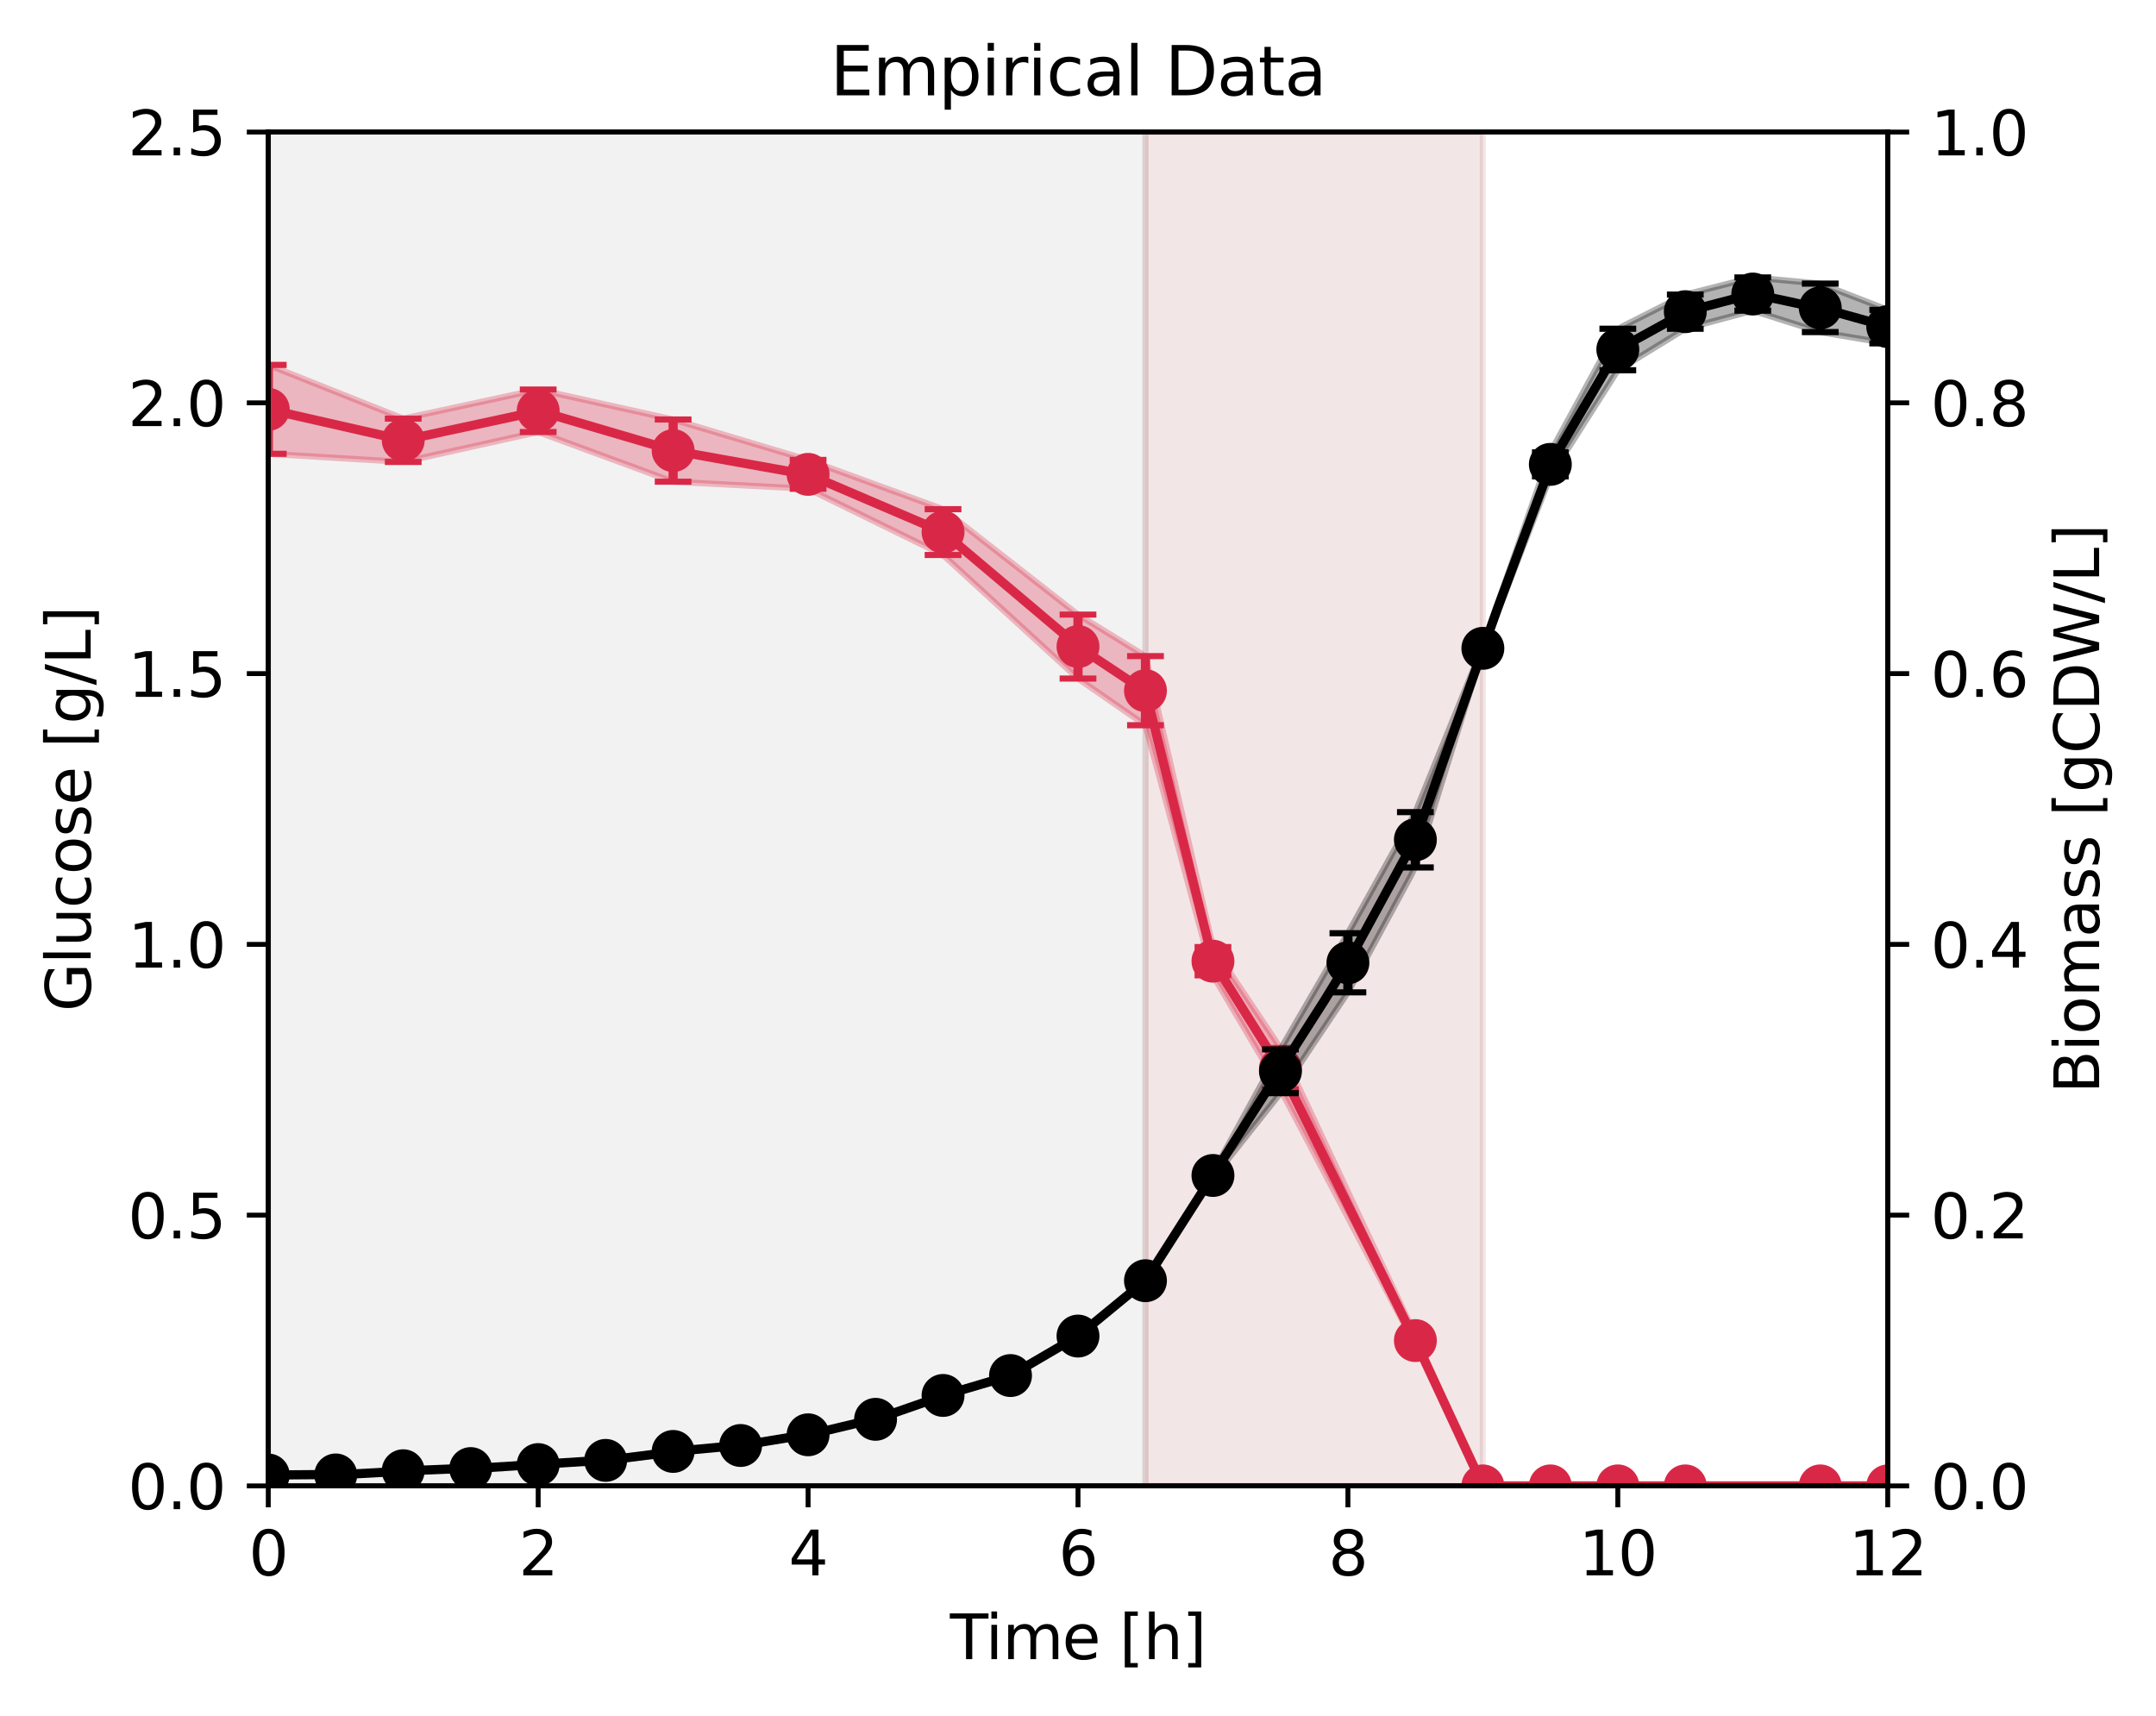 <?xml version="1.0" encoding="utf-8" standalone="no"?>
<!DOCTYPE svg PUBLIC "-//W3C//DTD SVG 1.1//EN"
  "http://www.w3.org/Graphics/SVG/1.1/DTD/svg11.dtd">
<svg xmlns:xlink="http://www.w3.org/1999/xlink" width="351.853pt" height="280.075pt" viewBox="0 0 351.853 280.075" xmlns="http://www.w3.org/2000/svg" version="1.1">
 <defs>
  <style type="text/css">*{stroke-linejoin: round; stroke-linecap: butt}</style>
 </defs>
 <g id="figure_1">
  <g id="patch_1">
   <path d="M 0 280.075 
L 351.853 280.075 
L 351.853 0 
L 0 0 
z
" style="fill: #ffffff"/>
  </g>
  <g id="axes_1">
   <g id="patch_2">
    <path d="M 43.781 242.518 
L 308.071 242.518 
L 308.071 21.558 
L 43.781 21.558 
z
" style="fill: #ffffff"/>
   </g>
   <g id="patch_3">
    <path d="M 43.781 242.518 
L 186.938 242.518 
L 186.938 21.558 
L 43.781 21.558 
z
" clip-path="url(#p740b745d57)" style="fill: #808080; opacity: 0.1; stroke: #808080; stroke-linejoin: miter"/>
   </g>
   <g id="patch_4">
    <path d="M 186.938 242.518 
L 241.999 242.518 
L 241.999 21.558 
L 186.938 21.558 
z
" clip-path="url(#p740b745d57)" style="fill: #8b0000; opacity: 0.1; stroke: #8b0000; stroke-linejoin: miter"/>
   </g>
   <g id="FillBetweenPolyCollection_1">
    <defs>
     <path id="m93176f3ca7" d="M 43.781 -220.515 
L 43.781 -206.007 
L 44.665 -205.954 
L 45.549 -205.9 
L 46.433 -205.847 
L 47.317 -205.794 
L 48.201 -205.741 
L 49.085 -205.687 
L 49.969 -205.634 
L 50.853 -205.581 
L 51.736 -205.528 
L 52.62 -205.474 
L 53.504 -205.421 
L 54.388 -205.368 
L 55.272 -205.315 
L 56.156 -205.261 
L 57.04 -205.208 
L 57.924 -205.155 
L 58.808 -205.101 
L 59.692 -205.048 
L 60.576 -204.995 
L 61.46 -204.942 
L 62.343 -204.888 
L 63.227 -204.835 
L 64.111 -204.782 
L 64.995 -204.729 
L 65.879 -204.696 
L 66.763 -204.892 
L 67.647 -205.088 
L 68.531 -205.284 
L 69.415 -205.481 
L 70.299 -205.677 
L 71.183 -205.873 
L 72.066 -206.069 
L 72.95 -206.265 
L 73.834 -206.461 
L 74.718 -206.657 
L 75.602 -206.853 
L 76.486 -207.049 
L 77.37 -207.245 
L 78.254 -207.441 
L 79.138 -207.638 
L 80.022 -207.834 
L 80.906 -208.03 
L 81.79 -208.226 
L 82.673 -208.422 
L 83.557 -208.618 
L 84.441 -208.814 
L 85.325 -209.01 
L 86.209 -209.206 
L 87.093 -209.402 
L 87.977 -209.512 
L 88.861 -209.186 
L 89.745 -208.861 
L 90.629 -208.535 
L 91.513 -208.21 
L 92.396 -207.884 
L 93.28 -207.559 
L 94.164 -207.233 
L 95.048 -206.908 
L 95.932 -206.582 
L 96.816 -206.256 
L 97.7 -205.931 
L 98.584 -205.605 
L 99.468 -205.28 
L 100.352 -204.954 
L 101.236 -204.629 
L 102.12 -204.303 
L 103.003 -203.978 
L 103.887 -203.652 
L 104.771 -203.327 
L 105.655 -203.001 
L 106.539 -202.676 
L 107.423 -202.35 
L 108.307 -202.025 
L 109.191 -201.699 
L 110.075 -201.444 
L 110.959 -201.397 
L 111.843 -201.35 
L 112.726 -201.304 
L 113.61 -201.257 
L 114.494 -201.211 
L 115.378 -201.164 
L 116.262 -201.118 
L 117.146 -201.071 
L 118.03 -201.025 
L 118.914 -200.978 
L 119.798 -200.931 
L 120.682 -200.885 
L 121.566 -200.838 
L 122.45 -200.792 
L 123.333 -200.745 
L 124.217 -200.699 
L 125.101 -200.652 
L 125.985 -200.606 
L 126.869 -200.559 
L 127.753 -200.513 
L 128.637 -200.466 
L 129.521 -200.419 
L 130.405 -200.373 
L 131.289 -200.326 
L 132.173 -200.151 
L 133.056 -199.717 
L 133.94 -199.284 
L 134.824 -198.85 
L 135.708 -198.417 
L 136.592 -197.983 
L 137.476 -197.55 
L 138.36 -197.116 
L 139.244 -196.683 
L 140.128 -196.249 
L 141.012 -195.816 
L 141.896 -195.382 
L 142.78 -194.949 
L 143.663 -194.515 
L 144.547 -194.082 
L 145.431 -193.648 
L 146.315 -193.215 
L 147.199 -192.781 
L 148.083 -192.348 
L 148.967 -191.914 
L 149.851 -191.481 
L 150.735 -191.047 
L 151.619 -190.614 
L 152.503 -190.18 
L 153.386 -189.747 
L 154.27 -189.156 
L 155.154 -188.347 
L 156.038 -187.537 
L 156.922 -186.728 
L 157.806 -185.918 
L 158.69 -185.109 
L 159.574 -184.299 
L 160.458 -183.49 
L 161.342 -182.68 
L 162.226 -181.871 
L 163.11 -181.061 
L 163.993 -180.252 
L 164.877 -179.442 
L 165.761 -178.633 
L 166.645 -177.823 
L 167.529 -177.014 
L 168.413 -176.204 
L 169.297 -175.395 
L 170.181 -174.585 
L 171.065 -173.776 
L 171.949 -172.966 
L 172.833 -172.157 
L 173.716 -171.347 
L 174.6 -170.538 
L 175.484 -169.729 
L 176.368 -169.018 
L 177.252 -168.406 
L 178.136 -167.795 
L 179.02 -167.183 
L 179.904 -166.572 
L 180.788 -165.96 
L 181.672 -165.348 
L 182.556 -164.737 
L 183.44 -164.125 
L 184.323 -163.514 
L 185.207 -162.902 
L 186.091 -162.29 
L 186.975 -161.568 
L 187.859 -158.292 
L 188.743 -155.015 
L 189.627 -151.739 
L 190.511 -148.463 
L 191.395 -145.187 
L 192.279 -141.911 
L 193.163 -138.634 
L 194.046 -135.358 
L 194.93 -132.082 
L 195.814 -128.806 
L 196.698 -125.53 
L 197.582 -122.253 
L 198.466 -120.017 
L 199.35 -118.524 
L 200.234 -117.031 
L 201.118 -115.538 
L 202.002 -114.045 
L 202.886 -112.553 
L 203.77 -111.06 
L 204.653 -109.567 
L 205.537 -108.074 
L 206.421 -106.581 
L 207.305 -105.088 
L 208.189 -103.595 
L 209.073 -102.078 
L 209.957 -100.399 
L 210.841 -98.721 
L 211.725 -97.042 
L 212.609 -95.363 
L 213.493 -93.684 
L 214.376 -92.005 
L 215.26 -90.326 
L 216.144 -88.647 
L 217.028 -86.968 
L 217.912 -85.289 
L 218.796 -83.61 
L 219.68 -81.931 
L 220.564 -80.252 
L 221.448 -78.573 
L 222.332 -76.894 
L 223.216 -75.215 
L 224.1 -73.536 
L 224.983 -71.857 
L 225.867 -70.178 
L 226.751 -68.499 
L 227.635 -66.82 
L 228.519 -65.141 
L 229.403 -63.462 
L 230.287 -61.783 
L 231.171 -60.071 
L 232.055 -58.233 
L 232.939 -56.395 
L 233.823 -54.557 
L 234.706 -52.719 
L 235.59 -50.882 
L 236.474 -49.044 
L 237.358 -47.206 
L 238.242 -45.368 
L 239.126 -43.53 
L 240.01 -41.692 
L 240.894 -39.854 
L 241.778 -38.016 
L 242.662 -37.556 
L 243.546 -37.556 
L 244.43 -37.556 
L 245.313 -37.556 
L 246.197 -37.556 
L 247.081 -37.556 
L 247.965 -37.556 
L 248.849 -37.556 
L 249.733 -37.556 
L 250.617 -37.556 
L 251.501 -37.556 
L 252.385 -37.556 
L 253.269 -37.556 
L 254.153 -37.556 
L 255.036 -37.556 
L 255.92 -37.556 
L 256.804 -37.556 
L 257.688 -37.556 
L 258.572 -37.556 
L 259.456 -37.556 
L 260.34 -37.556 
L 261.224 -37.556 
L 262.108 -37.556 
L 262.992 -37.556 
L 263.876 -37.556 
L 264.76 -37.556 
L 265.643 -37.556 
L 266.527 -37.556 
L 267.411 -37.556 
L 268.295 -37.556 
L 269.179 -37.556 
L 270.063 -37.556 
L 270.947 -37.556 
L 271.831 -37.556 
L 272.715 -37.556 
L 273.599 -37.556 
L 274.483 -37.556 
L 275.366 -37.556 
L 276.25 -37.556 
L 277.134 -37.556 
L 278.018 -37.556 
L 278.902 -37.556 
L 279.786 -37.556 
L 280.67 -37.556 
L 281.554 -37.556 
L 282.438 -37.556 
L 283.322 -37.556 
L 284.206 -37.556 
L 285.09 -37.556 
L 285.973 -37.556 
L 286.857 -37.556 
L 287.741 -37.556 
L 288.625 -37.556 
L 289.509 -37.556 
L 290.393 -37.556 
L 291.277 -37.556 
L 292.161 -37.556 
L 293.045 -37.556 
L 293.929 -37.556 
L 294.813 -37.556 
L 295.696 -37.556 
L 296.58 -37.556 
L 297.464 -37.556 
L 298.348 -37.556 
L 299.232 -37.556 
L 300.116 -37.556 
L 301 -37.556 
L 301.884 -37.556 
L 302.768 -37.556 
L 303.652 -37.556 
L 304.536 -37.556 
L 305.42 -37.556 
L 306.303 -37.556 
L 307.187 -37.556 
L 308.071 -37.556 
L 308.071 -37.556 
L 308.071 -37.556 
L 307.187 -37.556 
L 306.303 -37.556 
L 305.42 -37.556 
L 304.536 -37.556 
L 303.652 -37.556 
L 302.768 -37.556 
L 301.884 -37.556 
L 301 -37.556 
L 300.116 -37.556 
L 299.232 -37.556 
L 298.348 -37.556 
L 297.464 -37.556 
L 296.58 -37.556 
L 295.696 -37.556 
L 294.813 -37.556 
L 293.929 -37.556 
L 293.045 -37.556 
L 292.161 -37.556 
L 291.277 -37.556 
L 290.393 -37.556 
L 289.509 -37.556 
L 288.625 -37.556 
L 287.741 -37.556 
L 286.857 -37.556 
L 285.973 -37.556 
L 285.09 -37.556 
L 284.206 -37.556 
L 283.322 -37.556 
L 282.438 -37.556 
L 281.554 -37.556 
L 280.67 -37.556 
L 279.786 -37.556 
L 278.902 -37.556 
L 278.018 -37.556 
L 277.134 -37.556 
L 276.25 -37.556 
L 275.366 -37.556 
L 274.483 -37.556 
L 273.599 -37.556 
L 272.715 -37.556 
L 271.831 -37.556 
L 270.947 -37.556 
L 270.063 -37.556 
L 269.179 -37.556 
L 268.295 -37.556 
L 267.411 -37.556 
L 266.527 -37.556 
L 265.643 -37.556 
L 264.76 -37.556 
L 263.876 -37.556 
L 262.992 -37.556 
L 262.108 -37.556 
L 261.224 -37.556 
L 260.34 -37.556 
L 259.456 -37.556 
L 258.572 -37.556 
L 257.688 -37.556 
L 256.804 -37.556 
L 255.92 -37.556 
L 255.036 -37.556 
L 254.153 -37.556 
L 253.269 -37.556 
L 252.385 -37.556 
L 251.501 -37.556 
L 250.617 -37.556 
L 249.733 -37.556 
L 248.849 -37.556 
L 247.965 -37.556 
L 247.081 -37.556 
L 246.197 -37.556 
L 245.313 -37.556 
L 244.43 -37.556 
L 243.546 -37.556 
L 242.662 -37.556 
L 241.778 -38.049 
L 240.894 -40.018 
L 240.01 -41.987 
L 239.126 -43.956 
L 238.242 -45.926 
L 237.358 -47.895 
L 236.474 -49.864 
L 235.59 -51.833 
L 234.706 -53.803 
L 233.823 -55.772 
L 232.939 -57.741 
L 232.055 -59.711 
L 231.171 -61.68 
L 230.287 -63.581 
L 229.403 -65.465 
L 228.519 -67.348 
L 227.635 -69.232 
L 226.751 -71.115 
L 225.867 -72.999 
L 224.983 -74.882 
L 224.1 -76.766 
L 223.216 -78.649 
L 222.332 -80.533 
L 221.448 -82.416 
L 220.564 -84.299 
L 219.68 -86.183 
L 218.796 -88.066 
L 217.912 -89.95 
L 217.028 -91.833 
L 216.144 -93.717 
L 215.26 -95.6 
L 214.376 -97.484 
L 213.493 -99.367 
L 212.609 -101.251 
L 211.725 -103.134 
L 210.841 -105.018 
L 209.957 -106.901 
L 209.073 -108.785 
L 208.189 -110.178 
L 207.305 -111.501 
L 206.421 -112.824 
L 205.537 -114.148 
L 204.653 -115.471 
L 203.77 -116.794 
L 202.886 -118.117 
L 202.002 -119.44 
L 201.118 -120.763 
L 200.234 -122.087 
L 199.35 -123.41 
L 198.466 -124.733 
L 197.582 -127.093 
L 196.698 -130.904 
L 195.814 -134.716 
L 194.93 -138.527 
L 194.046 -142.338 
L 193.163 -146.15 
L 192.279 -149.961 
L 191.395 -153.773 
L 190.511 -157.584 
L 189.627 -161.395 
L 188.743 -165.207 
L 187.859 -169.018 
L 186.975 -172.83 
L 186.091 -173.51 
L 185.207 -174.054 
L 184.323 -174.597 
L 183.44 -175.141 
L 182.556 -175.685 
L 181.672 -176.229 
L 180.788 -176.773 
L 179.904 -177.317 
L 179.02 -177.861 
L 178.136 -178.405 
L 177.252 -178.949 
L 176.368 -179.493 
L 175.484 -180.11 
L 174.6 -180.8 
L 173.716 -181.491 
L 172.833 -182.181 
L 171.949 -182.871 
L 171.065 -183.562 
L 170.181 -184.252 
L 169.297 -184.943 
L 168.413 -185.633 
L 167.529 -186.323 
L 166.645 -187.014 
L 165.761 -187.704 
L 164.877 -188.395 
L 163.993 -189.085 
L 163.11 -189.775 
L 162.226 -190.466 
L 161.342 -191.156 
L 160.458 -191.847 
L 159.574 -192.537 
L 158.69 -193.227 
L 157.806 -193.918 
L 156.922 -194.608 
L 156.038 -195.299 
L 155.154 -195.989 
L 154.27 -196.679 
L 153.386 -197.155 
L 152.503 -197.478 
L 151.619 -197.801 
L 150.735 -198.124 
L 149.851 -198.447 
L 148.967 -198.769 
L 148.083 -199.092 
L 147.199 -199.415 
L 146.315 -199.738 
L 145.431 -200.061 
L 144.547 -200.383 
L 143.663 -200.706 
L 142.78 -201.029 
L 141.896 -201.352 
L 141.012 -201.675 
L 140.128 -201.997 
L 139.244 -202.32 
L 138.36 -202.643 
L 137.476 -202.966 
L 136.592 -203.289 
L 135.708 -203.611 
L 134.824 -203.934 
L 133.94 -204.257 
L 133.056 -204.58 
L 132.173 -204.903 
L 131.289 -205.187 
L 130.405 -205.452 
L 129.521 -205.716 
L 128.637 -205.981 
L 127.753 -206.246 
L 126.869 -206.511 
L 125.985 -206.775 
L 125.101 -207.04 
L 124.217 -207.305 
L 123.333 -207.57 
L 122.45 -207.835 
L 121.566 -208.099 
L 120.682 -208.364 
L 119.798 -208.629 
L 118.914 -208.894 
L 118.03 -209.158 
L 117.146 -209.423 
L 116.262 -209.688 
L 115.378 -209.953 
L 114.494 -210.218 
L 113.61 -210.482 
L 112.726 -210.747 
L 111.843 -211.012 
L 110.959 -211.277 
L 110.075 -211.542 
L 109.191 -211.755 
L 108.307 -211.951 
L 107.423 -212.148 
L 106.539 -212.344 
L 105.655 -212.54 
L 104.771 -212.736 
L 103.887 -212.933 
L 103.003 -213.129 
L 102.12 -213.325 
L 101.236 -213.522 
L 100.352 -213.718 
L 99.468 -213.914 
L 98.584 -214.111 
L 97.7 -214.307 
L 96.816 -214.503 
L 95.932 -214.7 
L 95.048 -214.896 
L 94.164 -215.092 
L 93.28 -215.288 
L 92.396 -215.485 
L 91.513 -215.681 
L 90.629 -215.877 
L 89.745 -216.074 
L 88.861 -216.27 
L 87.977 -216.466 
L 87.093 -216.34 
L 86.209 -216.149 
L 85.325 -215.959 
L 84.441 -215.768 
L 83.557 -215.577 
L 82.673 -215.387 
L 81.79 -215.196 
L 80.906 -215.005 
L 80.022 -214.815 
L 79.138 -214.624 
L 78.254 -214.433 
L 77.37 -214.243 
L 76.486 -214.052 
L 75.602 -213.861 
L 74.718 -213.671 
L 73.834 -213.48 
L 72.95 -213.289 
L 72.066 -213.099 
L 71.183 -212.908 
L 70.299 -212.717 
L 69.415 -212.527 
L 68.531 -212.336 
L 67.647 -212.145 
L 66.763 -211.955 
L 65.879 -211.764 
L 64.995 -212.071 
L 64.111 -212.422 
L 63.227 -212.774 
L 62.343 -213.126 
L 61.46 -213.478 
L 60.576 -213.83 
L 59.692 -214.182 
L 58.808 -214.534 
L 57.924 -214.886 
L 57.04 -215.237 
L 56.156 -215.589 
L 55.272 -215.941 
L 54.388 -216.293 
L 53.504 -216.645 
L 52.62 -216.997 
L 51.736 -217.349 
L 50.853 -217.7 
L 49.969 -218.052 
L 49.085 -218.404 
L 48.201 -218.756 
L 47.317 -219.108 
L 46.433 -219.46 
L 45.549 -219.812 
L 44.665 -220.164 
L 43.781 -220.515 
z
" style="stroke: #d92847; stroke-opacity: 0.3"/>
    </defs>
    <g clip-path="url(#p740b745d57)">
     <use xlink:href="#m93176f3ca7" x="0" y="280.075" style="fill: #d92847; fill-opacity: 0.3; stroke: #d92847; stroke-opacity: 0.3"/>
    </g>
   </g>
   <g id="matplotlib.axis_1">
    <g id="xtick_1">
     <g id="line2d_1">
      <defs>
       <path id="me5b2bf2e7c" d="M 0 0 
L 0 3.5 
" style="stroke: #000000; stroke-width: 0.8"/>
      </defs>
      <g>
       <use xlink:href="#me5b2bf2e7c" x="43.781" y="242.518" style="stroke: #000000; stroke-width: 0.8"/>
      </g>
     </g>
     <g id="text_1">
      <!-- 0 -->
      <g transform="translate(40.6 257.117) scale(0.1 -0.1)">
       <defs>
        <path id="DejaVuSans-30" d="M 2034 4250 
Q 1547 4250 1301 3770 
Q 1056 3291 1056 2328 
Q 1056 1369 1301 889 
Q 1547 409 2034 409 
Q 2525 409 2770 889 
Q 3016 1369 3016 2328 
Q 3016 3291 2770 3770 
Q 2525 4250 2034 4250 
z
M 2034 4750 
Q 2819 4750 3233 4129 
Q 3647 3509 3647 2328 
Q 3647 1150 3233 529 
Q 2819 -91 2034 -91 
Q 1250 -91 836 529 
Q 422 1150 422 2328 
Q 422 3509 836 4129 
Q 1250 4750 2034 4750 
z
" transform="scale(0.016)"/>
       </defs>
       <use xlink:href="#DejaVuSans-30"/>
      </g>
     </g>
    </g>
    <g id="xtick_2">
     <g id="line2d_2">
      <g>
       <use xlink:href="#me5b2bf2e7c" x="87.83" y="242.518" style="stroke: #000000; stroke-width: 0.8"/>
      </g>
     </g>
     <g id="text_2">
      <!-- 2 -->
      <g transform="translate(84.648 257.117) scale(0.1 -0.1)">
       <defs>
        <path id="DejaVuSans-32" d="M 1228 531 
L 3431 531 
L 3431 0 
L 469 0 
L 469 531 
Q 828 903 1448 1529 
Q 2069 2156 2228 2338 
Q 2531 2678 2651 2914 
Q 2772 3150 2772 3378 
Q 2772 3750 2511 3984 
Q 2250 4219 1831 4219 
Q 1534 4219 1204 4116 
Q 875 4013 500 3803 
L 500 4441 
Q 881 4594 1212 4672 
Q 1544 4750 1819 4750 
Q 2544 4750 2975 4387 
Q 3406 4025 3406 3419 
Q 3406 3131 3298 2873 
Q 3191 2616 2906 2266 
Q 2828 2175 2409 1742 
Q 1991 1309 1228 531 
z
" transform="scale(0.016)"/>
       </defs>
       <use xlink:href="#DejaVuSans-32"/>
      </g>
     </g>
    </g>
    <g id="xtick_3">
     <g id="line2d_3">
      <g>
       <use xlink:href="#me5b2bf2e7c" x="131.878" y="242.518" style="stroke: #000000; stroke-width: 0.8"/>
      </g>
     </g>
     <g id="text_3">
      <!-- 4 -->
      <g transform="translate(128.697 257.117) scale(0.1 -0.1)">
       <defs>
        <path id="DejaVuSans-34" d="M 2419 4116 
L 825 1625 
L 2419 1625 
L 2419 4116 
z
M 2253 4666 
L 3047 4666 
L 3047 1625 
L 3713 1625 
L 3713 1100 
L 3047 1100 
L 3047 0 
L 2419 0 
L 2419 1100 
L 313 1100 
L 313 1709 
L 2253 4666 
z
" transform="scale(0.016)"/>
       </defs>
       <use xlink:href="#DejaVuSans-34"/>
      </g>
     </g>
    </g>
    <g id="xtick_4">
     <g id="line2d_4">
      <g>
       <use xlink:href="#me5b2bf2e7c" x="175.926" y="242.518" style="stroke: #000000; stroke-width: 0.8"/>
      </g>
     </g>
     <g id="text_4">
      <!-- 6 -->
      <g transform="translate(172.745 257.117) scale(0.1 -0.1)">
       <defs>
        <path id="DejaVuSans-36" d="M 2113 2584 
Q 1688 2584 1439 2293 
Q 1191 2003 1191 1497 
Q 1191 994 1439 701 
Q 1688 409 2113 409 
Q 2538 409 2786 701 
Q 3034 994 3034 1497 
Q 3034 2003 2786 2293 
Q 2538 2584 2113 2584 
z
M 3366 4563 
L 3366 3988 
Q 3128 4100 2886 4159 
Q 2644 4219 2406 4219 
Q 1781 4219 1451 3797 
Q 1122 3375 1075 2522 
Q 1259 2794 1537 2939 
Q 1816 3084 2150 3084 
Q 2853 3084 3261 2657 
Q 3669 2231 3669 1497 
Q 3669 778 3244 343 
Q 2819 -91 2113 -91 
Q 1303 -91 875 529 
Q 447 1150 447 2328 
Q 447 3434 972 4092 
Q 1497 4750 2381 4750 
Q 2619 4750 2861 4703 
Q 3103 4656 3366 4563 
z
" transform="scale(0.016)"/>
       </defs>
       <use xlink:href="#DejaVuSans-36"/>
      </g>
     </g>
    </g>
    <g id="xtick_5">
     <g id="line2d_5">
      <g>
       <use xlink:href="#me5b2bf2e7c" x="219.975" y="242.518" style="stroke: #000000; stroke-width: 0.8"/>
      </g>
     </g>
     <g id="text_5">
      <!-- 8 -->
      <g transform="translate(216.793 257.117) scale(0.1 -0.1)">
       <defs>
        <path id="DejaVuSans-38" d="M 2034 2216 
Q 1584 2216 1326 1975 
Q 1069 1734 1069 1313 
Q 1069 891 1326 650 
Q 1584 409 2034 409 
Q 2484 409 2743 651 
Q 3003 894 3003 1313 
Q 3003 1734 2745 1975 
Q 2488 2216 2034 2216 
z
M 1403 2484 
Q 997 2584 770 2862 
Q 544 3141 544 3541 
Q 544 4100 942 4425 
Q 1341 4750 2034 4750 
Q 2731 4750 3128 4425 
Q 3525 4100 3525 3541 
Q 3525 3141 3298 2862 
Q 3072 2584 2669 2484 
Q 3125 2378 3379 2068 
Q 3634 1759 3634 1313 
Q 3634 634 3220 271 
Q 2806 -91 2034 -91 
Q 1263 -91 848 271 
Q 434 634 434 1313 
Q 434 1759 690 2068 
Q 947 2378 1403 2484 
z
M 1172 3481 
Q 1172 3119 1398 2916 
Q 1625 2713 2034 2713 
Q 2441 2713 2670 2916 
Q 2900 3119 2900 3481 
Q 2900 3844 2670 4047 
Q 2441 4250 2034 4250 
Q 1625 4250 1398 4047 
Q 1172 3844 1172 3481 
z
" transform="scale(0.016)"/>
       </defs>
       <use xlink:href="#DejaVuSans-38"/>
      </g>
     </g>
    </g>
    <g id="xtick_6">
     <g id="line2d_6">
      <g>
       <use xlink:href="#me5b2bf2e7c" x="264.023" y="242.518" style="stroke: #000000; stroke-width: 0.8"/>
      </g>
     </g>
     <g id="text_6">
      <!-- 10 -->
      <g transform="translate(257.66 257.117) scale(0.1 -0.1)">
       <defs>
        <path id="DejaVuSans-31" d="M 794 531 
L 1825 531 
L 1825 4091 
L 703 3866 
L 703 4441 
L 1819 4666 
L 2450 4666 
L 2450 531 
L 3481 531 
L 3481 0 
L 794 0 
L 794 531 
z
" transform="scale(0.016)"/>
       </defs>
       <use xlink:href="#DejaVuSans-31"/>
       <use xlink:href="#DejaVuSans-30" transform="translate(63.623 0)"/>
      </g>
     </g>
    </g>
    <g id="xtick_7">
     <g id="line2d_7">
      <g>
       <use xlink:href="#me5b2bf2e7c" x="308.071" y="242.518" style="stroke: #000000; stroke-width: 0.8"/>
      </g>
     </g>
     <g id="text_7">
      <!-- 12 -->
      <g transform="translate(301.709 257.117) scale(0.1 -0.1)">
       <use xlink:href="#DejaVuSans-31"/>
       <use xlink:href="#DejaVuSans-32" transform="translate(63.623 0)"/>
      </g>
     </g>
    </g>
    <g id="text_8">
     <!-- Time [h] -->
     <g transform="translate(155.033 270.795) scale(0.1 -0.1)">
      <defs>
       <path id="DejaVuSans-54" d="M -19 4666 
L 3928 4666 
L 3928 4134 
L 2272 4134 
L 2272 0 
L 1638 0 
L 1638 4134 
L -19 4134 
L -19 4666 
z
" transform="scale(0.016)"/>
       <path id="DejaVuSans-69" d="M 603 3500 
L 1178 3500 
L 1178 0 
L 603 0 
L 603 3500 
z
M 603 4863 
L 1178 4863 
L 1178 4134 
L 603 4134 
L 603 4863 
z
" transform="scale(0.016)"/>
       <path id="DejaVuSans-6d" d="M 3328 2828 
Q 3544 3216 3844 3400 
Q 4144 3584 4550 3584 
Q 5097 3584 5394 3201 
Q 5691 2819 5691 2113 
L 5691 0 
L 5113 0 
L 5113 2094 
Q 5113 2597 4934 2840 
Q 4756 3084 4391 3084 
Q 3944 3084 3684 2787 
Q 3425 2491 3425 1978 
L 3425 0 
L 2847 0 
L 2847 2094 
Q 2847 2600 2669 2842 
Q 2491 3084 2119 3084 
Q 1678 3084 1418 2786 
Q 1159 2488 1159 1978 
L 1159 0 
L 581 0 
L 581 3500 
L 1159 3500 
L 1159 2956 
Q 1356 3278 1631 3431 
Q 1906 3584 2284 3584 
Q 2666 3584 2933 3390 
Q 3200 3197 3328 2828 
z
" transform="scale(0.016)"/>
       <path id="DejaVuSans-65" d="M 3597 1894 
L 3597 1613 
L 953 1613 
Q 991 1019 1311 708 
Q 1631 397 2203 397 
Q 2534 397 2845 478 
Q 3156 559 3463 722 
L 3463 178 
Q 3153 47 2828 -22 
Q 2503 -91 2169 -91 
Q 1331 -91 842 396 
Q 353 884 353 1716 
Q 353 2575 817 3079 
Q 1281 3584 2069 3584 
Q 2775 3584 3186 3129 
Q 3597 2675 3597 1894 
z
M 3022 2063 
Q 3016 2534 2758 2815 
Q 2500 3097 2075 3097 
Q 1594 3097 1305 2825 
Q 1016 2553 972 2059 
L 3022 2063 
z
" transform="scale(0.016)"/>
       <path id="DejaVuSans-20" transform="scale(0.016)"/>
       <path id="DejaVuSans-5b" d="M 550 4863 
L 1875 4863 
L 1875 4416 
L 1125 4416 
L 1125 -397 
L 1875 -397 
L 1875 -844 
L 550 -844 
L 550 4863 
z
" transform="scale(0.016)"/>
       <path id="DejaVuSans-68" d="M 3513 2113 
L 3513 0 
L 2938 0 
L 2938 2094 
Q 2938 2591 2744 2837 
Q 2550 3084 2163 3084 
Q 1697 3084 1428 2787 
Q 1159 2491 1159 1978 
L 1159 0 
L 581 0 
L 581 4863 
L 1159 4863 
L 1159 2956 
Q 1366 3272 1645 3428 
Q 1925 3584 2291 3584 
Q 2894 3584 3203 3211 
Q 3513 2838 3513 2113 
z
" transform="scale(0.016)"/>
       <path id="DejaVuSans-5d" d="M 1947 4863 
L 1947 -844 
L 622 -844 
L 622 -397 
L 1369 -397 
L 1369 4416 
L 622 4416 
L 622 4863 
L 1947 4863 
z
" transform="scale(0.016)"/>
      </defs>
      <use xlink:href="#DejaVuSans-54"/>
      <use xlink:href="#DejaVuSans-69" transform="translate(57.959 0)"/>
      <use xlink:href="#DejaVuSans-6d" transform="translate(85.742 0)"/>
      <use xlink:href="#DejaVuSans-65" transform="translate(183.154 0)"/>
      <use xlink:href="#DejaVuSans-20" transform="translate(244.678 0)"/>
      <use xlink:href="#DejaVuSans-5b" transform="translate(276.465 0)"/>
      <use xlink:href="#DejaVuSans-68" transform="translate(315.479 0)"/>
      <use xlink:href="#DejaVuSans-5d" transform="translate(378.857 0)"/>
     </g>
    </g>
   </g>
   <g id="matplotlib.axis_2">
    <g id="ytick_1">
     <g id="line2d_8">
      <defs>
       <path id="m717a3c6987" d="M 0 0 
L -3.5 0 
" style="stroke: #000000; stroke-width: 0.8"/>
      </defs>
      <g>
       <use xlink:href="#m717a3c6987" x="43.781" y="242.518" style="stroke: #000000; stroke-width: 0.8"/>
      </g>
     </g>
     <g id="text_9">
      <!-- 0.0 -->
      <g transform="translate(20.878 246.317) scale(0.1 -0.1)">
       <defs>
        <path id="DejaVuSans-2e" d="M 684 794 
L 1344 794 
L 1344 0 
L 684 0 
L 684 794 
z
" transform="scale(0.016)"/>
       </defs>
       <use xlink:href="#DejaVuSans-30"/>
       <use xlink:href="#DejaVuSans-2e" transform="translate(63.623 0)"/>
       <use xlink:href="#DejaVuSans-30" transform="translate(95.41 0)"/>
      </g>
     </g>
    </g>
    <g id="ytick_2">
     <g id="line2d_9">
      <g>
       <use xlink:href="#m717a3c6987" x="43.781" y="198.326" style="stroke: #000000; stroke-width: 0.8"/>
      </g>
     </g>
     <g id="text_10">
      <!-- 0.5 -->
      <g transform="translate(20.878 202.125) scale(0.1 -0.1)">
       <defs>
        <path id="DejaVuSans-35" d="M 691 4666 
L 3169 4666 
L 3169 4134 
L 1269 4134 
L 1269 2991 
Q 1406 3038 1543 3061 
Q 1681 3084 1819 3084 
Q 2600 3084 3056 2656 
Q 3513 2228 3513 1497 
Q 3513 744 3044 326 
Q 2575 -91 1722 -91 
Q 1428 -91 1123 -41 
Q 819 9 494 109 
L 494 744 
Q 775 591 1075 516 
Q 1375 441 1709 441 
Q 2250 441 2565 725 
Q 2881 1009 2881 1497 
Q 2881 1984 2565 2268 
Q 2250 2553 1709 2553 
Q 1456 2553 1204 2497 
Q 953 2441 691 2322 
L 691 4666 
z
" transform="scale(0.016)"/>
       </defs>
       <use xlink:href="#DejaVuSans-30"/>
       <use xlink:href="#DejaVuSans-2e" transform="translate(63.623 0)"/>
       <use xlink:href="#DejaVuSans-35" transform="translate(95.41 0)"/>
      </g>
     </g>
    </g>
    <g id="ytick_3">
     <g id="line2d_10">
      <g>
       <use xlink:href="#m717a3c6987" x="43.781" y="154.134" style="stroke: #000000; stroke-width: 0.8"/>
      </g>
     </g>
     <g id="text_11">
      <!-- 1.0 -->
      <g transform="translate(20.878 157.934) scale(0.1 -0.1)">
       <use xlink:href="#DejaVuSans-31"/>
       <use xlink:href="#DejaVuSans-2e" transform="translate(63.623 0)"/>
       <use xlink:href="#DejaVuSans-30" transform="translate(95.41 0)"/>
      </g>
     </g>
    </g>
    <g id="ytick_4">
     <g id="line2d_11">
      <g>
       <use xlink:href="#m717a3c6987" x="43.781" y="109.942" style="stroke: #000000; stroke-width: 0.8"/>
      </g>
     </g>
     <g id="text_12">
      <!-- 1.5 -->
      <g transform="translate(20.878 113.742) scale(0.1 -0.1)">
       <use xlink:href="#DejaVuSans-31"/>
       <use xlink:href="#DejaVuSans-2e" transform="translate(63.623 0)"/>
       <use xlink:href="#DejaVuSans-35" transform="translate(95.41 0)"/>
      </g>
     </g>
    </g>
    <g id="ytick_5">
     <g id="line2d_12">
      <g>
       <use xlink:href="#m717a3c6987" x="43.781" y="65.75" style="stroke: #000000; stroke-width: 0.8"/>
      </g>
     </g>
     <g id="text_13">
      <!-- 2.0 -->
      <g transform="translate(20.878 69.549) scale(0.1 -0.1)">
       <use xlink:href="#DejaVuSans-32"/>
       <use xlink:href="#DejaVuSans-2e" transform="translate(63.623 0)"/>
       <use xlink:href="#DejaVuSans-30" transform="translate(95.41 0)"/>
      </g>
     </g>
    </g>
    <g id="ytick_6">
     <g id="line2d_13">
      <g>
       <use xlink:href="#m717a3c6987" x="43.781" y="21.558" style="stroke: #000000; stroke-width: 0.8"/>
      </g>
     </g>
     <g id="text_14">
      <!-- 2.5 -->
      <g transform="translate(20.878 25.358) scale(0.1 -0.1)">
       <use xlink:href="#DejaVuSans-32"/>
       <use xlink:href="#DejaVuSans-2e" transform="translate(63.623 0)"/>
       <use xlink:href="#DejaVuSans-35" transform="translate(95.41 0)"/>
      </g>
     </g>
    </g>
    <g id="text_15">
     <!-- Glucose [g/L] -->
     <g transform="translate(14.798 165.095) rotate(-90) scale(0.1 -0.1)">
      <defs>
       <path id="DejaVuSans-47" d="M 3809 666 
L 3809 1919 
L 2778 1919 
L 2778 2438 
L 4434 2438 
L 4434 434 
Q 4069 175 3628 42 
Q 3188 -91 2688 -91 
Q 1594 -91 976 548 
Q 359 1188 359 2328 
Q 359 3472 976 4111 
Q 1594 4750 2688 4750 
Q 3144 4750 3555 4637 
Q 3966 4525 4313 4306 
L 4313 3634 
Q 3963 3931 3569 4081 
Q 3175 4231 2741 4231 
Q 1884 4231 1454 3753 
Q 1025 3275 1025 2328 
Q 1025 1384 1454 906 
Q 1884 428 2741 428 
Q 3075 428 3337 486 
Q 3600 544 3809 666 
z
" transform="scale(0.016)"/>
       <path id="DejaVuSans-6c" d="M 603 4863 
L 1178 4863 
L 1178 0 
L 603 0 
L 603 4863 
z
" transform="scale(0.016)"/>
       <path id="DejaVuSans-75" d="M 544 1381 
L 544 3500 
L 1119 3500 
L 1119 1403 
Q 1119 906 1312 657 
Q 1506 409 1894 409 
Q 2359 409 2629 706 
Q 2900 1003 2900 1516 
L 2900 3500 
L 3475 3500 
L 3475 0 
L 2900 0 
L 2900 538 
Q 2691 219 2414 64 
Q 2138 -91 1772 -91 
Q 1169 -91 856 284 
Q 544 659 544 1381 
z
M 1991 3584 
L 1991 3584 
z
" transform="scale(0.016)"/>
       <path id="DejaVuSans-63" d="M 3122 3366 
L 3122 2828 
Q 2878 2963 2633 3030 
Q 2388 3097 2138 3097 
Q 1578 3097 1268 2742 
Q 959 2388 959 1747 
Q 959 1106 1268 751 
Q 1578 397 2138 397 
Q 2388 397 2633 464 
Q 2878 531 3122 666 
L 3122 134 
Q 2881 22 2623 -34 
Q 2366 -91 2075 -91 
Q 1284 -91 818 406 
Q 353 903 353 1747 
Q 353 2603 823 3093 
Q 1294 3584 2113 3584 
Q 2378 3584 2631 3529 
Q 2884 3475 3122 3366 
z
" transform="scale(0.016)"/>
       <path id="DejaVuSans-6f" d="M 1959 3097 
Q 1497 3097 1228 2736 
Q 959 2375 959 1747 
Q 959 1119 1226 758 
Q 1494 397 1959 397 
Q 2419 397 2687 759 
Q 2956 1122 2956 1747 
Q 2956 2369 2687 2733 
Q 2419 3097 1959 3097 
z
M 1959 3584 
Q 2709 3584 3137 3096 
Q 3566 2609 3566 1747 
Q 3566 888 3137 398 
Q 2709 -91 1959 -91 
Q 1206 -91 779 398 
Q 353 888 353 1747 
Q 353 2609 779 3096 
Q 1206 3584 1959 3584 
z
" transform="scale(0.016)"/>
       <path id="DejaVuSans-73" d="M 2834 3397 
L 2834 2853 
Q 2591 2978 2328 3040 
Q 2066 3103 1784 3103 
Q 1356 3103 1142 2972 
Q 928 2841 928 2578 
Q 928 2378 1081 2264 
Q 1234 2150 1697 2047 
L 1894 2003 
Q 2506 1872 2764 1633 
Q 3022 1394 3022 966 
Q 3022 478 2636 193 
Q 2250 -91 1575 -91 
Q 1294 -91 989 -36 
Q 684 19 347 128 
L 347 722 
Q 666 556 975 473 
Q 1284 391 1588 391 
Q 1994 391 2212 530 
Q 2431 669 2431 922 
Q 2431 1156 2273 1281 
Q 2116 1406 1581 1522 
L 1381 1569 
Q 847 1681 609 1914 
Q 372 2147 372 2553 
Q 372 3047 722 3315 
Q 1072 3584 1716 3584 
Q 2034 3584 2315 3537 
Q 2597 3491 2834 3397 
z
" transform="scale(0.016)"/>
       <path id="DejaVuSans-67" d="M 2906 1791 
Q 2906 2416 2648 2759 
Q 2391 3103 1925 3103 
Q 1463 3103 1205 2759 
Q 947 2416 947 1791 
Q 947 1169 1205 825 
Q 1463 481 1925 481 
Q 2391 481 2648 825 
Q 2906 1169 2906 1791 
z
M 3481 434 
Q 3481 -459 3084 -895 
Q 2688 -1331 1869 -1331 
Q 1566 -1331 1297 -1286 
Q 1028 -1241 775 -1147 
L 775 -588 
Q 1028 -725 1275 -790 
Q 1522 -856 1778 -856 
Q 2344 -856 2625 -561 
Q 2906 -266 2906 331 
L 2906 616 
Q 2728 306 2450 153 
Q 2172 0 1784 0 
Q 1141 0 747 490 
Q 353 981 353 1791 
Q 353 2603 747 3093 
Q 1141 3584 1784 3584 
Q 2172 3584 2450 3431 
Q 2728 3278 2906 2969 
L 2906 3500 
L 3481 3500 
L 3481 434 
z
" transform="scale(0.016)"/>
       <path id="DejaVuSans-2f" d="M 1625 4666 
L 2156 4666 
L 531 -594 
L 0 -594 
L 1625 4666 
z
" transform="scale(0.016)"/>
       <path id="DejaVuSans-4c" d="M 628 4666 
L 1259 4666 
L 1259 531 
L 3531 531 
L 3531 0 
L 628 0 
L 628 4666 
z
" transform="scale(0.016)"/>
      </defs>
      <use xlink:href="#DejaVuSans-47"/>
      <use xlink:href="#DejaVuSans-6c" transform="translate(77.49 0)"/>
      <use xlink:href="#DejaVuSans-75" transform="translate(105.273 0)"/>
      <use xlink:href="#DejaVuSans-63" transform="translate(168.652 0)"/>
      <use xlink:href="#DejaVuSans-6f" transform="translate(223.633 0)"/>
      <use xlink:href="#DejaVuSans-73" transform="translate(284.814 0)"/>
      <use xlink:href="#DejaVuSans-65" transform="translate(336.914 0)"/>
      <use xlink:href="#DejaVuSans-20" transform="translate(398.438 0)"/>
      <use xlink:href="#DejaVuSans-5b" transform="translate(430.225 0)"/>
      <use xlink:href="#DejaVuSans-67" transform="translate(469.238 0)"/>
      <use xlink:href="#DejaVuSans-2f" transform="translate(532.715 0)"/>
      <use xlink:href="#DejaVuSans-4c" transform="translate(566.406 0)"/>
      <use xlink:href="#DejaVuSans-5d" transform="translate(622.119 0)"/>
     </g>
    </g>
   </g>
   <g id="LineCollection_1">
    <path d="M 43.781 74.068 
L 43.781 59.559 
" clip-path="url(#p740b745d57)" style="fill: none; stroke: #d92847; stroke-width: 1.5"/>
    <path d="M 65.805 75.395 
L 65.805 68.327 
" clip-path="url(#p740b745d57)" style="fill: none; stroke: #d92847; stroke-width: 1.5"/>
    <path d="M 87.83 70.509 
L 87.83 63.576 
" clip-path="url(#p740b745d57)" style="fill: none; stroke: #d92847; stroke-width: 1.5"/>
    <path d="M 109.854 78.619 
L 109.854 68.467 
" clip-path="url(#p740b745d57)" style="fill: none; stroke: #d92847; stroke-width: 1.5"/>
    <path d="M 131.878 79.779 
L 131.878 75.064 
" clip-path="url(#p740b745d57)" style="fill: none; stroke: #d92847; stroke-width: 1.5"/>
    <path d="M 153.902 90.581 
L 153.902 83.107 
" clip-path="url(#p740b745d57)" style="fill: none; stroke: #d92847; stroke-width: 1.5"/>
    <path d="M 175.926 110.751 
L 175.926 100.31 
" clip-path="url(#p740b745d57)" style="fill: none; stroke: #d92847; stroke-width: 1.5"/>
    <path d="M 186.938 118.37 
L 186.938 107.086 
" clip-path="url(#p740b745d57)" style="fill: none; stroke: #d92847; stroke-width: 1.5"/>
    <path d="M 197.95 159.186 
L 197.95 154.57 
" clip-path="url(#p740b745d57)" style="fill: none; stroke: #d92847; stroke-width: 1.5"/>
    <path d="M 208.963 177.786 
L 208.963 171.054 
" clip-path="url(#p740b745d57)" style="fill: none; stroke: #d92847; stroke-width: 1.5"/>
    <path d="M 230.987 219.62 
L 230.987 217.984 
" clip-path="url(#p740b745d57)" style="fill: none; stroke: #d92847; stroke-width: 1.5"/>
    <path d="M 241.999 242.518 
L 241.999 242.518 
" clip-path="url(#p740b745d57)" style="fill: none; stroke: #d92847; stroke-width: 1.5"/>
    <path d="M 253.011 242.518 
L 253.011 242.518 
" clip-path="url(#p740b745d57)" style="fill: none; stroke: #d92847; stroke-width: 1.5"/>
    <path d="M 264.023 242.518 
L 264.023 242.518 
" clip-path="url(#p740b745d57)" style="fill: none; stroke: #d92847; stroke-width: 1.5"/>
    <path d="M 275.035 242.518 
L 275.035 242.518 
" clip-path="url(#p740b745d57)" style="fill: none; stroke: #d92847; stroke-width: 1.5"/>
    <path d="M 297.059 242.518 
L 297.059 242.518 
" clip-path="url(#p740b745d57)" style="fill: none; stroke: #d92847; stroke-width: 1.5"/>
    <path d="M 308.071 242.518 
L 308.071 242.518 
" clip-path="url(#p740b745d57)" style="fill: none; stroke: #d92847; stroke-width: 1.5"/>
    <path clip-path="url(#p740b745d57)" style="fill: none; stroke: #d92847; stroke-width: 1.5"/>
    <path clip-path="url(#p740b745d57)" style="fill: none; stroke: #d92847; stroke-width: 1.5"/>
    <path clip-path="url(#p740b745d57)" style="fill: none; stroke: #d92847; stroke-width: 1.5"/>
    <path clip-path="url(#p740b745d57)" style="fill: none; stroke: #d92847; stroke-width: 1.5"/>
    <path clip-path="url(#p740b745d57)" style="fill: none; stroke: #d92847; stroke-width: 1.5"/>
    <path clip-path="url(#p740b745d57)" style="fill: none; stroke: #d92847; stroke-width: 1.5"/>
    <path clip-path="url(#p740b745d57)" style="fill: none; stroke: #d92847; stroke-width: 1.5"/>
    <path clip-path="url(#p740b745d57)" style="fill: none; stroke: #d92847; stroke-width: 1.5"/>
   </g>
   <g id="line2d_14">
    <defs>
     <path id="mbedaf8ab6c" d="M 3 0 
L -3 -0 
" style="stroke: #d92847"/>
    </defs>
    <g clip-path="url(#p740b745d57)">
     <use xlink:href="#mbedaf8ab6c" x="43.781" y="74.068" style="fill: #d92847; stroke: #d92847"/>
     <use xlink:href="#mbedaf8ab6c" x="65.805" y="75.395" style="fill: #d92847; stroke: #d92847"/>
     <use xlink:href="#mbedaf8ab6c" x="87.83" y="70.509" style="fill: #d92847; stroke: #d92847"/>
     <use xlink:href="#mbedaf8ab6c" x="109.854" y="78.619" style="fill: #d92847; stroke: #d92847"/>
     <use xlink:href="#mbedaf8ab6c" x="131.878" y="79.779" style="fill: #d92847; stroke: #d92847"/>
     <use xlink:href="#mbedaf8ab6c" x="153.902" y="90.581" style="fill: #d92847; stroke: #d92847"/>
     <use xlink:href="#mbedaf8ab6c" x="175.926" y="110.751" style="fill: #d92847; stroke: #d92847"/>
     <use xlink:href="#mbedaf8ab6c" x="186.938" y="118.37" style="fill: #d92847; stroke: #d92847"/>
     <use xlink:href="#mbedaf8ab6c" x="197.95" y="159.186" style="fill: #d92847; stroke: #d92847"/>
     <use xlink:href="#mbedaf8ab6c" x="208.963" y="177.786" style="fill: #d92847; stroke: #d92847"/>
     <use xlink:href="#mbedaf8ab6c" x="230.987" y="219.62" style="fill: #d92847; stroke: #d92847"/>
     <use xlink:href="#mbedaf8ab6c" x="241.999" y="242.518" style="fill: #d92847; stroke: #d92847"/>
     <use xlink:href="#mbedaf8ab6c" x="253.011" y="242.518" style="fill: #d92847; stroke: #d92847"/>
     <use xlink:href="#mbedaf8ab6c" x="264.023" y="242.518" style="fill: #d92847; stroke: #d92847"/>
     <use xlink:href="#mbedaf8ab6c" x="275.035" y="242.518" style="fill: #d92847; stroke: #d92847"/>
     <use xlink:href="#mbedaf8ab6c" x="297.059" y="242.518" style="fill: #d92847; stroke: #d92847"/>
     <use xlink:href="#mbedaf8ab6c" x="308.071" y="242.518" style="fill: #d92847; stroke: #d92847"/>
    </g>
   </g>
   <g id="line2d_15">
    <g clip-path="url(#p740b745d57)">
     <use xlink:href="#mbedaf8ab6c" x="43.781" y="59.559" style="fill: #d92847; stroke: #d92847"/>
     <use xlink:href="#mbedaf8ab6c" x="65.805" y="68.327" style="fill: #d92847; stroke: #d92847"/>
     <use xlink:href="#mbedaf8ab6c" x="87.83" y="63.576" style="fill: #d92847; stroke: #d92847"/>
     <use xlink:href="#mbedaf8ab6c" x="109.854" y="68.467" style="fill: #d92847; stroke: #d92847"/>
     <use xlink:href="#mbedaf8ab6c" x="131.878" y="75.064" style="fill: #d92847; stroke: #d92847"/>
     <use xlink:href="#mbedaf8ab6c" x="153.902" y="83.107" style="fill: #d92847; stroke: #d92847"/>
     <use xlink:href="#mbedaf8ab6c" x="175.926" y="100.31" style="fill: #d92847; stroke: #d92847"/>
     <use xlink:href="#mbedaf8ab6c" x="186.938" y="107.086" style="fill: #d92847; stroke: #d92847"/>
     <use xlink:href="#mbedaf8ab6c" x="197.95" y="154.57" style="fill: #d92847; stroke: #d92847"/>
     <use xlink:href="#mbedaf8ab6c" x="208.963" y="171.054" style="fill: #d92847; stroke: #d92847"/>
     <use xlink:href="#mbedaf8ab6c" x="230.987" y="217.984" style="fill: #d92847; stroke: #d92847"/>
     <use xlink:href="#mbedaf8ab6c" x="241.999" y="242.518" style="fill: #d92847; stroke: #d92847"/>
     <use xlink:href="#mbedaf8ab6c" x="253.011" y="242.518" style="fill: #d92847; stroke: #d92847"/>
     <use xlink:href="#mbedaf8ab6c" x="264.023" y="242.518" style="fill: #d92847; stroke: #d92847"/>
     <use xlink:href="#mbedaf8ab6c" x="275.035" y="242.518" style="fill: #d92847; stroke: #d92847"/>
     <use xlink:href="#mbedaf8ab6c" x="297.059" y="242.518" style="fill: #d92847; stroke: #d92847"/>
     <use xlink:href="#mbedaf8ab6c" x="308.071" y="242.518" style="fill: #d92847; stroke: #d92847"/>
    </g>
   </g>
   <g id="line2d_16">
    <path d="M 43.781 66.813 
L 65.879 71.845 
L 87.977 67.086 
L 110.075 73.582 
L 132.173 77.548 
L 153.386 86.624 
L 154.27 87.157 
L 176.368 105.819 
L 186.975 112.876 
L 197.582 155.401 
L 198.466 157.699 
L 209.073 174.643 
L 232.055 221.103 
L 241.778 242.042 
L 242.662 242.518 
L 308.071 242.518 
L 308.071 242.518 
" clip-path="url(#p740b745d57)" style="fill: none; stroke: #d92847; stroke-width: 1.5; stroke-linecap: square"/>
   </g>
   <g id="line2d_17">
    <defs>
     <path id="ma53d2766bf" d="M 0 3 
C 0.796 3 1.559 2.684 2.121 2.121 
C 2.684 1.559 3 0.796 3 0 
C 3 -0.796 2.684 -1.559 2.121 -2.121 
C 1.559 -2.684 0.796 -3 0 -3 
C -0.796 -3 -1.559 -2.684 -2.121 -2.121 
C -2.684 -1.559 -3 -0.796 -3 0 
C -3 0.796 -2.684 1.559 -2.121 2.121 
C -1.559 2.684 -0.796 3 0 3 
z
" style="stroke: #d92847"/>
    </defs>
    <g clip-path="url(#p740b745d57)">
     <use xlink:href="#ma53d2766bf" x="43.781" y="66.813" style="fill: #d92847; stroke: #d92847"/>
     <use xlink:href="#ma53d2766bf" x="65.805" y="71.861" style="fill: #d92847; stroke: #d92847"/>
     <use xlink:href="#ma53d2766bf" x="87.83" y="67.042" style="fill: #d92847; stroke: #d92847"/>
     <use xlink:href="#ma53d2766bf" x="109.854" y="73.543" style="fill: #d92847; stroke: #d92847"/>
     <use xlink:href="#ma53d2766bf" x="131.878" y="77.422" style="fill: #d92847; stroke: #d92847"/>
     <use xlink:href="#ma53d2766bf" x="153.902" y="86.844" style="fill: #d92847; stroke: #d92847"/>
     <use xlink:href="#ma53d2766bf" x="175.926" y="105.53" style="fill: #d92847; stroke: #d92847"/>
     <use xlink:href="#ma53d2766bf" x="186.938" y="112.728" style="fill: #d92847; stroke: #d92847"/>
     <use xlink:href="#ma53d2766bf" x="197.95" y="156.878" style="fill: #d92847; stroke: #d92847"/>
     <use xlink:href="#ma53d2766bf" x="208.963" y="174.42" style="fill: #d92847; stroke: #d92847"/>
     <use xlink:href="#ma53d2766bf" x="230.987" y="218.802" style="fill: #d92847; stroke: #d92847"/>
     <use xlink:href="#ma53d2766bf" x="241.999" y="242.518" style="fill: #d92847; stroke: #d92847"/>
     <use xlink:href="#ma53d2766bf" x="253.011" y="242.518" style="fill: #d92847; stroke: #d92847"/>
     <use xlink:href="#ma53d2766bf" x="264.023" y="242.518" style="fill: #d92847; stroke: #d92847"/>
     <use xlink:href="#ma53d2766bf" x="275.035" y="242.518" style="fill: #d92847; stroke: #d92847"/>
     <use xlink:href="#ma53d2766bf" x="297.059" y="242.518" style="fill: #d92847; stroke: #d92847"/>
     <use xlink:href="#ma53d2766bf" x="308.071" y="242.518" style="fill: #d92847; stroke: #d92847"/>
    </g>
   </g>
   <g id="patch_5">
    <path d="M 43.781 242.518 
L 43.781 21.558 
" style="fill: none; stroke: #000000; stroke-width: 0.8; stroke-linejoin: miter; stroke-linecap: square"/>
   </g>
   <g id="patch_6">
    <path d="M 308.071 242.518 
L 308.071 21.558 
" style="fill: none; stroke: #000000; stroke-width: 0.8; stroke-linejoin: miter; stroke-linecap: square"/>
   </g>
   <g id="patch_7">
    <path d="M 43.781 242.518 
L 308.071 242.518 
" style="fill: none; stroke: #000000; stroke-width: 0.8; stroke-linejoin: miter; stroke-linecap: square"/>
   </g>
   <g id="patch_8">
    <path d="M 43.781 21.558 
L 308.071 21.558 
" style="fill: none; stroke: #000000; stroke-width: 0.8; stroke-linejoin: miter; stroke-linecap: square"/>
   </g>
   <g id="text_16">
    <!-- Empirical Data -->
    <g transform="translate(135.482 15.558) scale(0.11 -0.11)">
     <defs>
      <path id="DejaVuSans-45" d="M 628 4666 
L 3578 4666 
L 3578 4134 
L 1259 4134 
L 1259 2753 
L 3481 2753 
L 3481 2222 
L 1259 2222 
L 1259 531 
L 3634 531 
L 3634 0 
L 628 0 
L 628 4666 
z
" transform="scale(0.016)"/>
      <path id="DejaVuSans-70" d="M 1159 525 
L 1159 -1331 
L 581 -1331 
L 581 3500 
L 1159 3500 
L 1159 2969 
Q 1341 3281 1617 3432 
Q 1894 3584 2278 3584 
Q 2916 3584 3314 3078 
Q 3713 2572 3713 1747 
Q 3713 922 3314 415 
Q 2916 -91 2278 -91 
Q 1894 -91 1617 61 
Q 1341 213 1159 525 
z
M 3116 1747 
Q 3116 2381 2855 2742 
Q 2594 3103 2138 3103 
Q 1681 3103 1420 2742 
Q 1159 2381 1159 1747 
Q 1159 1113 1420 752 
Q 1681 391 2138 391 
Q 2594 391 2855 752 
Q 3116 1113 3116 1747 
z
" transform="scale(0.016)"/>
      <path id="DejaVuSans-72" d="M 2631 2963 
Q 2534 3019 2420 3045 
Q 2306 3072 2169 3072 
Q 1681 3072 1420 2755 
Q 1159 2438 1159 1844 
L 1159 0 
L 581 0 
L 581 3500 
L 1159 3500 
L 1159 2956 
Q 1341 3275 1631 3429 
Q 1922 3584 2338 3584 
Q 2397 3584 2469 3576 
Q 2541 3569 2628 3553 
L 2631 2963 
z
" transform="scale(0.016)"/>
      <path id="DejaVuSans-61" d="M 2194 1759 
Q 1497 1759 1228 1600 
Q 959 1441 959 1056 
Q 959 750 1161 570 
Q 1363 391 1709 391 
Q 2188 391 2477 730 
Q 2766 1069 2766 1631 
L 2766 1759 
L 2194 1759 
z
M 3341 1997 
L 3341 0 
L 2766 0 
L 2766 531 
Q 2569 213 2275 61 
Q 1981 -91 1556 -91 
Q 1019 -91 701 211 
Q 384 513 384 1019 
Q 384 1609 779 1909 
Q 1175 2209 1959 2209 
L 2766 2209 
L 2766 2266 
Q 2766 2663 2505 2880 
Q 2244 3097 1772 3097 
Q 1472 3097 1187 3025 
Q 903 2953 641 2809 
L 641 3341 
Q 956 3463 1253 3523 
Q 1550 3584 1831 3584 
Q 2591 3584 2966 3190 
Q 3341 2797 3341 1997 
z
" transform="scale(0.016)"/>
      <path id="DejaVuSans-44" d="M 1259 4147 
L 1259 519 
L 2022 519 
Q 2988 519 3436 956 
Q 3884 1394 3884 2338 
Q 3884 3275 3436 3711 
Q 2988 4147 2022 4147 
L 1259 4147 
z
M 628 4666 
L 1925 4666 
Q 3281 4666 3915 4102 
Q 4550 3538 4550 2338 
Q 4550 1131 3912 565 
Q 3275 0 1925 0 
L 628 0 
L 628 4666 
z
" transform="scale(0.016)"/>
      <path id="DejaVuSans-74" d="M 1172 4494 
L 1172 3500 
L 2356 3500 
L 2356 3053 
L 1172 3053 
L 1172 1153 
Q 1172 725 1289 603 
Q 1406 481 1766 481 
L 2356 481 
L 2356 0 
L 1766 0 
Q 1100 0 847 248 
Q 594 497 594 1153 
L 594 3053 
L 172 3053 
L 172 3500 
L 594 3500 
L 594 4494 
L 1172 4494 
z
" transform="scale(0.016)"/>
     </defs>
     <use xlink:href="#DejaVuSans-45"/>
     <use xlink:href="#DejaVuSans-6d" transform="translate(63.184 0)"/>
     <use xlink:href="#DejaVuSans-70" transform="translate(160.596 0)"/>
     <use xlink:href="#DejaVuSans-69" transform="translate(224.072 0)"/>
     <use xlink:href="#DejaVuSans-72" transform="translate(251.855 0)"/>
     <use xlink:href="#DejaVuSans-69" transform="translate(292.969 0)"/>
     <use xlink:href="#DejaVuSans-63" transform="translate(320.752 0)"/>
     <use xlink:href="#DejaVuSans-61" transform="translate(375.732 0)"/>
     <use xlink:href="#DejaVuSans-6c" transform="translate(437.012 0)"/>
     <use xlink:href="#DejaVuSans-20" transform="translate(464.795 0)"/>
     <use xlink:href="#DejaVuSans-44" transform="translate(496.582 0)"/>
     <use xlink:href="#DejaVuSans-61" transform="translate(573.584 0)"/>
     <use xlink:href="#DejaVuSans-74" transform="translate(634.863 0)"/>
     <use xlink:href="#DejaVuSans-61" transform="translate(674.072 0)"/>
    </g>
   </g>
  </g>
  <g id="axes_2">
   <g id="FillBetweenPolyCollection_2">
    <defs>
     <path id="m4f4d0bfd41" d="M 43.781 -39.354 
L 43.781 -39.313 
L 44.665 -39.315 
L 45.549 -39.316 
L 46.433 -39.318 
L 47.317 -39.319 
L 48.201 -39.321 
L 49.085 -39.322 
L 49.969 -39.324 
L 50.853 -39.325 
L 51.736 -39.327 
L 52.62 -39.328 
L 53.504 -39.33 
L 54.388 -39.331 
L 55.272 -39.359 
L 56.156 -39.41 
L 57.04 -39.46 
L 57.924 -39.511 
L 58.808 -39.561 
L 59.692 -39.612 
L 60.576 -39.662 
L 61.46 -39.713 
L 62.343 -39.763 
L 63.227 -39.814 
L 64.111 -39.864 
L 64.995 -39.915 
L 65.879 -39.964 
L 66.763 -39.993 
L 67.647 -40.023 
L 68.531 -40.052 
L 69.415 -40.082 
L 70.299 -40.111 
L 71.183 -40.141 
L 72.066 -40.171 
L 72.95 -40.2 
L 73.834 -40.23 
L 74.718 -40.259 
L 75.602 -40.289 
L 76.486 -40.318 
L 77.37 -40.363 
L 78.254 -40.416 
L 79.138 -40.469 
L 80.022 -40.522 
L 80.906 -40.575 
L 81.79 -40.628 
L 82.673 -40.681 
L 83.557 -40.734 
L 84.441 -40.788 
L 85.325 -40.841 
L 86.209 -40.894 
L 87.093 -40.947 
L 87.977 -41 
L 88.861 -41.054 
L 89.745 -41.109 
L 90.629 -41.163 
L 91.513 -41.217 
L 92.396 -41.271 
L 93.28 -41.325 
L 94.164 -41.379 
L 95.048 -41.433 
L 95.932 -41.487 
L 96.816 -41.541 
L 97.7 -41.595 
L 98.584 -41.65 
L 99.468 -41.744 
L 100.352 -41.854 
L 101.236 -41.964 
L 102.12 -42.075 
L 103.003 -42.185 
L 103.887 -42.296 
L 104.771 -42.406 
L 105.655 -42.517 
L 106.539 -42.627 
L 107.423 -42.737 
L 108.307 -42.848 
L 109.191 -42.958 
L 110.075 -43.061 
L 110.959 -43.141 
L 111.843 -43.221 
L 112.726 -43.301 
L 113.61 -43.38 
L 114.494 -43.46 
L 115.378 -43.54 
L 116.262 -43.62 
L 117.146 -43.7 
L 118.03 -43.78 
L 118.914 -43.86 
L 119.798 -43.939 
L 120.682 -44.019 
L 121.566 -44.15 
L 122.45 -44.295 
L 123.333 -44.439 
L 124.217 -44.583 
L 125.101 -44.728 
L 125.985 -44.872 
L 126.869 -45.016 
L 127.753 -45.161 
L 128.637 -45.305 
L 129.521 -45.449 
L 130.405 -45.594 
L 131.289 -45.738 
L 132.173 -45.9 
L 133.056 -46.097 
L 133.94 -46.293 
L 134.824 -46.49 
L 135.708 -46.687 
L 136.592 -46.884 
L 137.476 -47.08 
L 138.36 -47.277 
L 139.244 -47.474 
L 140.128 -47.671 
L 141.012 -47.868 
L 141.896 -48.064 
L 142.78 -48.261 
L 143.663 -48.561 
L 144.547 -48.875 
L 145.431 -49.19 
L 146.315 -49.505 
L 147.199 -49.819 
L 148.083 -50.134 
L 148.967 -50.448 
L 149.851 -50.763 
L 150.735 -51.077 
L 151.619 -51.392 
L 152.503 -51.707 
L 153.386 -52.021 
L 154.27 -52.306 
L 155.154 -52.55 
L 156.038 -52.794 
L 156.922 -53.038 
L 157.806 -53.282 
L 158.69 -53.525 
L 159.574 -53.769 
L 160.458 -54.013 
L 161.342 -54.257 
L 162.226 -54.501 
L 163.11 -54.744 
L 163.993 -54.988 
L 164.877 -55.232 
L 165.761 -55.755 
L 166.645 -56.291 
L 167.529 -56.826 
L 168.413 -57.361 
L 169.297 -57.897 
L 170.181 -58.432 
L 171.065 -58.968 
L 171.949 -59.503 
L 172.833 -60.038 
L 173.716 -60.574 
L 174.6 -61.109 
L 175.484 -61.644 
L 176.368 -62.267 
L 177.252 -62.978 
L 178.136 -63.688 
L 179.02 -64.399 
L 179.904 -65.109 
L 180.788 -65.82 
L 181.672 -66.53 
L 182.556 -67.241 
L 183.44 -67.951 
L 184.323 -68.662 
L 185.207 -69.372 
L 186.091 -70.082 
L 186.975 -70.82 
L 187.859 -72.185 
L 188.743 -73.55 
L 189.627 -74.915 
L 190.511 -76.28 
L 191.395 -77.645 
L 192.279 -79.01 
L 193.163 -80.375 
L 194.046 -81.739 
L 194.93 -83.104 
L 195.814 -84.469 
L 196.698 -85.834 
L 197.582 -87.199 
L 198.466 -88.418 
L 199.35 -89.533 
L 200.234 -90.648 
L 201.118 -91.763 
L 202.002 -92.878 
L 202.886 -93.993 
L 203.77 -95.108 
L 204.653 -96.223 
L 205.537 -97.338 
L 206.421 -98.453 
L 207.305 -99.568 
L 208.189 -100.683 
L 209.073 -101.824 
L 209.957 -103.144 
L 210.841 -104.465 
L 211.725 -105.785 
L 212.609 -107.105 
L 213.493 -108.426 
L 214.376 -109.746 
L 215.26 -111.067 
L 216.144 -112.387 
L 217.028 -113.707 
L 217.912 -115.028 
L 218.796 -116.348 
L 219.68 -117.668 
L 220.564 -119.199 
L 221.448 -120.836 
L 222.332 -122.472 
L 223.216 -124.109 
L 224.1 -125.745 
L 224.983 -127.381 
L 225.867 -129.018 
L 226.751 -130.654 
L 227.635 -132.291 
L 228.519 -133.927 
L 229.403 -135.564 
L 230.287 -137.2 
L 231.171 -139.088 
L 232.055 -141.93 
L 232.939 -144.772 
L 233.823 -147.615 
L 234.706 -150.457 
L 235.59 -153.3 
L 236.474 -156.142 
L 237.358 -158.985 
L 238.242 -161.827 
L 239.126 -164.669 
L 240.01 -167.512 
L 240.894 -170.354 
L 241.778 -173.197 
L 242.662 -175.618 
L 243.546 -177.898 
L 244.43 -180.179 
L 245.313 -182.459 
L 246.197 -184.74 
L 247.081 -187.02 
L 247.965 -189.301 
L 248.849 -191.581 
L 249.733 -193.862 
L 250.617 -196.142 
L 251.501 -198.423 
L 252.385 -200.703 
L 253.269 -202.724 
L 254.153 -204.115 
L 255.036 -205.505 
L 255.92 -206.896 
L 256.804 -208.286 
L 257.688 -209.677 
L 258.572 -211.068 
L 259.456 -212.458 
L 260.34 -213.849 
L 261.224 -215.239 
L 262.108 -216.63 
L 262.992 -218.021 
L 263.876 -219.411 
L 264.76 -220.096 
L 265.643 -220.639 
L 266.527 -221.183 
L 267.411 -221.726 
L 268.295 -222.27 
L 269.179 -222.813 
L 270.063 -223.357 
L 270.947 -223.9 
L 271.831 -224.444 
L 272.715 -224.987 
L 273.599 -225.53 
L 274.483 -226.074 
L 275.366 -226.503 
L 276.25 -226.74 
L 277.134 -226.978 
L 278.018 -227.216 
L 278.902 -227.453 
L 279.786 -227.691 
L 280.67 -227.928 
L 281.554 -228.166 
L 282.438 -228.404 
L 283.322 -228.641 
L 284.206 -228.879 
L 285.09 -229.116 
L 285.973 -229.354 
L 286.857 -229.116 
L 287.741 -228.835 
L 288.625 -228.554 
L 289.509 -228.273 
L 290.393 -227.992 
L 291.277 -227.711 
L 292.161 -227.43 
L 293.045 -227.149 
L 293.929 -226.868 
L 294.813 -226.587 
L 295.696 -226.306 
L 296.58 -226.025 
L 297.464 -225.805 
L 298.348 -225.657 
L 299.232 -225.509 
L 300.116 -225.361 
L 301 -225.213 
L 301.884 -225.066 
L 302.768 -224.918 
L 303.652 -224.77 
L 304.536 -224.622 
L 305.42 -224.474 
L 306.303 -224.326 
L 307.187 -224.178 
L 308.071 -224.03 
L 308.071 -229.504 
L 308.071 -229.504 
L 307.187 -229.848 
L 306.303 -230.191 
L 305.42 -230.535 
L 304.536 -230.879 
L 303.652 -231.223 
L 302.768 -231.567 
L 301.884 -231.91 
L 301 -232.254 
L 300.116 -232.598 
L 299.232 -232.942 
L 298.348 -233.285 
L 297.464 -233.629 
L 296.58 -233.831 
L 295.696 -233.912 
L 294.813 -233.993 
L 293.929 -234.074 
L 293.045 -234.155 
L 292.161 -234.236 
L 291.277 -234.317 
L 290.393 -234.398 
L 289.509 -234.478 
L 288.625 -234.559 
L 287.741 -234.64 
L 286.857 -234.721 
L 285.973 -234.777 
L 285.09 -234.552 
L 284.206 -234.327 
L 283.322 -234.102 
L 282.438 -233.878 
L 281.554 -233.653 
L 280.67 -233.428 
L 279.786 -233.203 
L 278.902 -232.978 
L 278.018 -232.753 
L 277.134 -232.528 
L 276.25 -232.304 
L 275.366 -232.079 
L 274.483 -231.715 
L 273.599 -231.267 
L 272.715 -230.82 
L 271.831 -230.372 
L 270.947 -229.925 
L 270.063 -229.477 
L 269.179 -229.03 
L 268.295 -228.582 
L 267.411 -228.135 
L 266.527 -227.687 
L 265.643 -227.24 
L 264.76 -226.792 
L 263.876 -226.149 
L 262.992 -224.53 
L 262.108 -222.91 
L 261.224 -221.291 
L 260.34 -219.671 
L 259.456 -218.052 
L 258.572 -216.432 
L 257.688 -214.813 
L 256.804 -213.193 
L 255.92 -211.574 
L 255.036 -209.955 
L 254.153 -208.335 
L 253.269 -206.716 
L 252.385 -204.445 
L 251.501 -201.906 
L 250.617 -199.367 
L 249.733 -196.827 
L 248.849 -194.288 
L 247.965 -191.749 
L 247.081 -189.21 
L 246.197 -186.671 
L 245.313 -184.132 
L 244.43 -181.593 
L 243.546 -179.054 
L 242.662 -176.515 
L 241.778 -174.067 
L 240.894 -171.893 
L 240.01 -169.719 
L 239.126 -167.545 
L 238.242 -165.371 
L 237.358 -163.197 
L 236.474 -161.023 
L 235.59 -158.849 
L 234.706 -156.675 
L 233.823 -154.501 
L 232.939 -152.326 
L 232.055 -150.152 
L 231.171 -147.978 
L 230.287 -146.27 
L 229.403 -144.683 
L 228.519 -143.097 
L 227.635 -141.51 
L 226.751 -139.924 
L 225.867 -138.337 
L 224.983 -136.751 
L 224.1 -135.164 
L 223.216 -133.578 
L 222.332 -131.991 
L 221.448 -130.405 
L 220.564 -128.818 
L 219.68 -127.254 
L 218.796 -125.732 
L 217.912 -124.21 
L 217.028 -122.688 
L 216.144 -121.167 
L 215.26 -119.645 
L 214.376 -118.123 
L 213.493 -116.602 
L 212.609 -115.08 
L 211.725 -113.558 
L 210.841 -112.037 
L 209.957 -110.515 
L 209.073 -108.993 
L 208.189 -107.389 
L 207.305 -105.773 
L 206.421 -104.158 
L 205.537 -102.542 
L 204.653 -100.926 
L 203.77 -99.31 
L 202.886 -97.695 
L 202.002 -96.079 
L 201.118 -94.463 
L 200.234 -92.847 
L 199.35 -91.232 
L 198.466 -89.616 
L 197.582 -88.093 
L 196.698 -86.701 
L 195.814 -85.308 
L 194.93 -83.915 
L 194.046 -82.523 
L 193.163 -81.13 
L 192.279 -79.737 
L 191.395 -78.344 
L 190.511 -76.952 
L 189.627 -75.559 
L 188.743 -74.166 
L 187.859 -72.774 
L 186.975 -71.381 
L 186.091 -70.614 
L 185.207 -69.875 
L 184.323 -69.135 
L 183.44 -68.396 
L 182.556 -67.656 
L 181.672 -66.917 
L 180.788 -66.177 
L 179.904 -65.438 
L 179.02 -64.698 
L 178.136 -63.959 
L 177.252 -63.219 
L 176.368 -62.48 
L 175.484 -61.86 
L 174.6 -61.361 
L 173.716 -60.861 
L 172.833 -60.361 
L 171.949 -59.862 
L 171.065 -59.362 
L 170.181 -58.863 
L 169.297 -58.363 
L 168.413 -57.863 
L 167.529 -57.364 
L 166.645 -56.864 
L 165.761 -56.365 
L 164.877 -55.874 
L 163.993 -55.597 
L 163.11 -55.32 
L 162.226 -55.043 
L 161.342 -54.765 
L 160.458 -54.488 
L 159.574 -54.211 
L 158.69 -53.934 
L 157.806 -53.656 
L 156.922 -53.379 
L 156.038 -53.102 
L 155.154 -52.825 
L 154.27 -52.547 
L 153.386 -52.25 
L 152.503 -51.939 
L 151.619 -51.629 
L 150.735 -51.318 
L 149.851 -51.007 
L 148.967 -50.696 
L 148.083 -50.385 
L 147.199 -50.074 
L 146.315 -49.763 
L 145.431 -49.452 
L 144.547 -49.141 
L 143.663 -48.83 
L 142.78 -48.532 
L 141.896 -48.323 
L 141.012 -48.114 
L 140.128 -47.905 
L 139.244 -47.697 
L 138.36 -47.488 
L 137.476 -47.279 
L 136.592 -47.07 
L 135.708 -46.862 
L 134.824 -46.653 
L 133.94 -46.444 
L 133.056 -46.235 
L 132.173 -46.027 
L 131.289 -45.866 
L 130.405 -45.73 
L 129.521 -45.595 
L 128.637 -45.459 
L 127.753 -45.323 
L 126.869 -45.187 
L 125.985 -45.051 
L 125.101 -44.915 
L 124.217 -44.779 
L 123.333 -44.643 
L 122.45 -44.507 
L 121.566 -44.371 
L 120.682 -44.248 
L 119.798 -44.172 
L 118.914 -44.097 
L 118.03 -44.021 
L 117.146 -43.945 
L 116.262 -43.87 
L 115.378 -43.794 
L 114.494 -43.718 
L 113.61 -43.642 
L 112.726 -43.567 
L 111.843 -43.491 
L 110.959 -43.415 
L 110.075 -43.34 
L 109.191 -43.227 
L 108.307 -43.103 
L 107.423 -42.979 
L 106.539 -42.854 
L 105.655 -42.73 
L 104.771 -42.606 
L 103.887 -42.482 
L 103.003 -42.357 
L 102.12 -42.233 
L 101.236 -42.109 
L 100.352 -41.984 
L 99.468 -41.86 
L 98.584 -41.756 
L 97.7 -41.7 
L 96.816 -41.645 
L 95.932 -41.589 
L 95.048 -41.534 
L 94.164 -41.478 
L 93.28 -41.423 
L 92.396 -41.367 
L 91.513 -41.312 
L 90.629 -41.256 
L 89.745 -41.201 
L 88.861 -41.145 
L 87.977 -41.09 
L 87.093 -41.038 
L 86.209 -40.986 
L 85.325 -40.934 
L 84.441 -40.882 
L 83.557 -40.83 
L 82.673 -40.779 
L 81.79 -40.727 
L 80.906 -40.675 
L 80.022 -40.623 
L 79.138 -40.571 
L 78.254 -40.519 
L 77.37 -40.468 
L 76.486 -40.425 
L 75.602 -40.398 
L 74.718 -40.371 
L 73.834 -40.344 
L 72.95 -40.317 
L 72.066 -40.29 
L 71.183 -40.263 
L 70.299 -40.236 
L 69.415 -40.209 
L 68.531 -40.182 
L 67.647 -40.155 
L 66.763 -40.128 
L 65.879 -40.101 
L 64.995 -40.044 
L 64.111 -39.985 
L 63.227 -39.925 
L 62.343 -39.865 
L 61.46 -39.806 
L 60.576 -39.746 
L 59.692 -39.687 
L 58.808 -39.627 
L 57.924 -39.567 
L 57.04 -39.508 
L 56.156 -39.448 
L 55.272 -39.389 
L 54.388 -39.356 
L 53.504 -39.356 
L 52.62 -39.356 
L 51.736 -39.356 
L 50.853 -39.355 
L 49.969 -39.355 
L 49.085 -39.355 
L 48.201 -39.355 
L 47.317 -39.355 
L 46.433 -39.355 
L 45.549 -39.354 
L 44.665 -39.354 
L 43.781 -39.354 
z
" style="stroke: #000000; stroke-opacity: 0.3"/>
    </defs>
    <g clip-path="url(#p740b745d57)">
     <use xlink:href="#m4f4d0bfd41" x="0" y="280.075" style="fill-opacity: 0.3; stroke: #000000; stroke-opacity: 0.3"/>
    </g>
   </g>
   <g id="matplotlib.axis_3">
    <g id="ytick_7">
     <g id="line2d_18">
      <defs>
       <path id="m64cfbff579" d="M 0 0 
L 3.5 0 
" style="stroke: #000000; stroke-width: 0.8"/>
      </defs>
      <g>
       <use xlink:href="#m64cfbff579" x="308.071" y="242.518" style="stroke: #000000; stroke-width: 0.8"/>
      </g>
     </g>
     <g id="text_17">
      <!-- 0.0 -->
      <g transform="translate(315.071 246.317) scale(0.1 -0.1)">
       <use xlink:href="#DejaVuSans-30"/>
       <use xlink:href="#DejaVuSans-2e" transform="translate(63.623 0)"/>
       <use xlink:href="#DejaVuSans-30" transform="translate(95.41 0)"/>
      </g>
     </g>
    </g>
    <g id="ytick_8">
     <g id="line2d_19">
      <g>
       <use xlink:href="#m64cfbff579" x="308.071" y="198.326" style="stroke: #000000; stroke-width: 0.8"/>
      </g>
     </g>
     <g id="text_18">
      <!-- 0.2 -->
      <g transform="translate(315.071 202.125) scale(0.1 -0.1)">
       <use xlink:href="#DejaVuSans-30"/>
       <use xlink:href="#DejaVuSans-2e" transform="translate(63.623 0)"/>
       <use xlink:href="#DejaVuSans-32" transform="translate(95.41 0)"/>
      </g>
     </g>
    </g>
    <g id="ytick_9">
     <g id="line2d_20">
      <g>
       <use xlink:href="#m64cfbff579" x="308.071" y="154.134" style="stroke: #000000; stroke-width: 0.8"/>
      </g>
     </g>
     <g id="text_19">
      <!-- 0.4 -->
      <g transform="translate(315.071 157.934) scale(0.1 -0.1)">
       <use xlink:href="#DejaVuSans-30"/>
       <use xlink:href="#DejaVuSans-2e" transform="translate(63.623 0)"/>
       <use xlink:href="#DejaVuSans-34" transform="translate(95.41 0)"/>
      </g>
     </g>
    </g>
    <g id="ytick_10">
     <g id="line2d_21">
      <g>
       <use xlink:href="#m64cfbff579" x="308.071" y="109.942" style="stroke: #000000; stroke-width: 0.8"/>
      </g>
     </g>
     <g id="text_20">
      <!-- 0.6 -->
      <g transform="translate(315.071 113.742) scale(0.1 -0.1)">
       <use xlink:href="#DejaVuSans-30"/>
       <use xlink:href="#DejaVuSans-2e" transform="translate(63.623 0)"/>
       <use xlink:href="#DejaVuSans-36" transform="translate(95.41 0)"/>
      </g>
     </g>
    </g>
    <g id="ytick_11">
     <g id="line2d_22">
      <g>
       <use xlink:href="#m64cfbff579" x="308.071" y="65.75" style="stroke: #000000; stroke-width: 0.8"/>
      </g>
     </g>
     <g id="text_21">
      <!-- 0.8 -->
      <g transform="translate(315.071 69.549) scale(0.1 -0.1)">
       <use xlink:href="#DejaVuSans-30"/>
       <use xlink:href="#DejaVuSans-2e" transform="translate(63.623 0)"/>
       <use xlink:href="#DejaVuSans-38" transform="translate(95.41 0)"/>
      </g>
     </g>
    </g>
    <g id="ytick_12">
     <g id="line2d_23">
      <g>
       <use xlink:href="#m64cfbff579" x="308.071" y="21.558" style="stroke: #000000; stroke-width: 0.8"/>
      </g>
     </g>
     <g id="text_22">
      <!-- 1.0 -->
      <g transform="translate(315.071 25.358) scale(0.1 -0.1)">
       <use xlink:href="#DejaVuSans-31"/>
       <use xlink:href="#DejaVuSans-2e" transform="translate(63.623 0)"/>
       <use xlink:href="#DejaVuSans-30" transform="translate(95.41 0)"/>
      </g>
     </g>
    </g>
    <g id="text_23">
     <!-- Biomass [gCDW/L] -->
     <g transform="translate(342.573 178.481) rotate(-90) scale(0.1 -0.1)">
      <defs>
       <path id="DejaVuSans-42" d="M 1259 2228 
L 1259 519 
L 2272 519 
Q 2781 519 3026 730 
Q 3272 941 3272 1375 
Q 3272 1813 3026 2020 
Q 2781 2228 2272 2228 
L 1259 2228 
z
M 1259 4147 
L 1259 2741 
L 2194 2741 
Q 2656 2741 2882 2914 
Q 3109 3088 3109 3444 
Q 3109 3797 2882 3972 
Q 2656 4147 2194 4147 
L 1259 4147 
z
M 628 4666 
L 2241 4666 
Q 2963 4666 3353 4366 
Q 3744 4066 3744 3513 
Q 3744 3084 3544 2831 
Q 3344 2578 2956 2516 
Q 3422 2416 3680 2098 
Q 3938 1781 3938 1306 
Q 3938 681 3513 340 
Q 3088 0 2303 0 
L 628 0 
L 628 4666 
z
" transform="scale(0.016)"/>
       <path id="DejaVuSans-43" d="M 4122 4306 
L 4122 3641 
Q 3803 3938 3442 4084 
Q 3081 4231 2675 4231 
Q 1875 4231 1450 3742 
Q 1025 3253 1025 2328 
Q 1025 1406 1450 917 
Q 1875 428 2675 428 
Q 3081 428 3442 575 
Q 3803 722 4122 1019 
L 4122 359 
Q 3791 134 3420 21 
Q 3050 -91 2638 -91 
Q 1578 -91 968 557 
Q 359 1206 359 2328 
Q 359 3453 968 4101 
Q 1578 4750 2638 4750 
Q 3056 4750 3426 4639 
Q 3797 4528 4122 4306 
z
" transform="scale(0.016)"/>
       <path id="DejaVuSans-57" d="M 213 4666 
L 850 4666 
L 1831 722 
L 2809 4666 
L 3519 4666 
L 4500 722 
L 5478 4666 
L 6119 4666 
L 4947 0 
L 4153 0 
L 3169 4050 
L 2175 0 
L 1381 0 
L 213 4666 
z
" transform="scale(0.016)"/>
      </defs>
      <use xlink:href="#DejaVuSans-42"/>
      <use xlink:href="#DejaVuSans-69" transform="translate(68.604 0)"/>
      <use xlink:href="#DejaVuSans-6f" transform="translate(96.387 0)"/>
      <use xlink:href="#DejaVuSans-6d" transform="translate(157.568 0)"/>
      <use xlink:href="#DejaVuSans-61" transform="translate(254.98 0)"/>
      <use xlink:href="#DejaVuSans-73" transform="translate(316.26 0)"/>
      <use xlink:href="#DejaVuSans-73" transform="translate(368.359 0)"/>
      <use xlink:href="#DejaVuSans-20" transform="translate(420.459 0)"/>
      <use xlink:href="#DejaVuSans-5b" transform="translate(452.246 0)"/>
      <use xlink:href="#DejaVuSans-67" transform="translate(491.26 0)"/>
      <use xlink:href="#DejaVuSans-43" transform="translate(554.736 0)"/>
      <use xlink:href="#DejaVuSans-44" transform="translate(624.561 0)"/>
      <use xlink:href="#DejaVuSans-57" transform="translate(701.562 0)"/>
      <use xlink:href="#DejaVuSans-2f" transform="translate(800.439 0)"/>
      <use xlink:href="#DejaVuSans-4c" transform="translate(834.131 0)"/>
      <use xlink:href="#DejaVuSans-5d" transform="translate(889.844 0)"/>
     </g>
    </g>
   </g>
   <g id="LineCollection_2">
    <path d="M 43.781 240.761 
L 43.781 240.72 
" clip-path="url(#p740b745d57)" style="fill: none; stroke: #000000; stroke-width: 1.5"/>
    <path d="M 54.793 240.743 
L 54.793 240.718 
" clip-path="url(#p740b745d57)" style="fill: none; stroke: #000000; stroke-width: 1.5"/>
    <path d="M 65.805 240.113 
L 65.805 239.976 
" clip-path="url(#p740b745d57)" style="fill: none; stroke: #000000; stroke-width: 1.5"/>
    <path d="M 76.817 239.745 
L 76.817 239.639 
" clip-path="url(#p740b745d57)" style="fill: none; stroke: #000000; stroke-width: 1.5"/>
    <path d="M 87.83 239.083 
L 87.83 238.994 
" clip-path="url(#p740b745d57)" style="fill: none; stroke: #000000; stroke-width: 1.5"/>
    <path d="M 98.842 238.409 
L 98.842 238.303 
" clip-path="url(#p740b745d57)" style="fill: none; stroke: #000000; stroke-width: 1.5"/>
    <path d="M 109.854 237.034 
L 109.854 236.754 
" clip-path="url(#p740b745d57)" style="fill: none; stroke: #000000; stroke-width: 1.5"/>
    <path d="M 120.866 236.039 
L 120.866 235.811 
" clip-path="url(#p740b745d57)" style="fill: none; stroke: #000000; stroke-width: 1.5"/>
    <path d="M 131.878 234.24 
L 131.878 234.118 
" clip-path="url(#p740b745d57)" style="fill: none; stroke: #000000; stroke-width: 1.5"/>
    <path d="M 142.89 231.789 
L 142.89 231.517 
" clip-path="url(#p740b745d57)" style="fill: none; stroke: #000000; stroke-width: 1.5"/>
    <path d="M 153.902 227.87 
L 153.902 227.643 
" clip-path="url(#p740b745d57)" style="fill: none; stroke: #000000; stroke-width: 1.5"/>
    <path d="M 164.914 224.832 
L 164.914 224.189 
" clip-path="url(#p740b745d57)" style="fill: none; stroke: #000000; stroke-width: 1.5"/>
    <path d="M 175.926 218.163 
L 175.926 217.965 
" clip-path="url(#p740b745d57)" style="fill: none; stroke: #000000; stroke-width: 1.5"/>
    <path d="M 186.938 209.311 
L 186.938 208.751 
" clip-path="url(#p740b745d57)" style="fill: none; stroke: #000000; stroke-width: 1.5"/>
    <path d="M 197.95 192.307 
L 197.95 191.401 
" clip-path="url(#p740b745d57)" style="fill: none; stroke: #000000; stroke-width: 1.5"/>
    <path d="M 208.963 178.416 
L 208.963 171.272 
" clip-path="url(#p740b745d57)" style="fill: none; stroke: #000000; stroke-width: 1.5"/>
    <path d="M 219.975 161.966 
L 219.975 152.314 
" clip-path="url(#p740b745d57)" style="fill: none; stroke: #000000; stroke-width: 1.5"/>
    <path d="M 230.987 141.579 
L 230.987 132.549 
" clip-path="url(#p740b745d57)" style="fill: none; stroke: #000000; stroke-width: 1.5"/>
    <path d="M 241.999 106.167 
L 241.999 105.464 
" clip-path="url(#p740b745d57)" style="fill: none; stroke: #000000; stroke-width: 1.5"/>
    <path d="M 253.011 77.756 
L 253.011 73.831 
" clip-path="url(#p740b745d57)" style="fill: none; stroke: #000000; stroke-width: 1.5"/>
    <path d="M 264.023 60.432 
L 264.023 53.655 
" clip-path="url(#p740b745d57)" style="fill: none; stroke: #000000; stroke-width: 1.5"/>
    <path d="M 275.035 53.661 
L 275.035 48.08 
" clip-path="url(#p740b745d57)" style="fill: none; stroke: #000000; stroke-width: 1.5"/>
    <path d="M 286.047 50.701 
L 286.047 45.279 
" clip-path="url(#p740b745d57)" style="fill: none; stroke: #000000; stroke-width: 1.5"/>
    <path d="M 297.059 54.202 
L 297.059 46.288 
" clip-path="url(#p740b745d57)" style="fill: none; stroke: #000000; stroke-width: 1.5"/>
    <path d="M 308.071 56.044 
L 308.071 50.571 
" clip-path="url(#p740b745d57)" style="fill: none; stroke: #000000; stroke-width: 1.5"/>
   </g>
   <g id="line2d_24">
    <defs>
     <path id="mbece0f64c7" d="M 3 0 
L -3 -0 
" style="stroke: #000000"/>
    </defs>
    <g clip-path="url(#p740b745d57)">
     <use xlink:href="#mbece0f64c7" x="43.781" y="240.761" style="stroke: #000000"/>
     <use xlink:href="#mbece0f64c7" x="54.793" y="240.743" style="stroke: #000000"/>
     <use xlink:href="#mbece0f64c7" x="65.805" y="240.113" style="stroke: #000000"/>
     <use xlink:href="#mbece0f64c7" x="76.817" y="239.745" style="stroke: #000000"/>
     <use xlink:href="#mbece0f64c7" x="87.83" y="239.083" style="stroke: #000000"/>
     <use xlink:href="#mbece0f64c7" x="98.842" y="238.409" style="stroke: #000000"/>
     <use xlink:href="#mbece0f64c7" x="109.854" y="237.034" style="stroke: #000000"/>
     <use xlink:href="#mbece0f64c7" x="120.866" y="236.039" style="stroke: #000000"/>
     <use xlink:href="#mbece0f64c7" x="131.878" y="234.24" style="stroke: #000000"/>
     <use xlink:href="#mbece0f64c7" x="142.89" y="231.789" style="stroke: #000000"/>
     <use xlink:href="#mbece0f64c7" x="153.902" y="227.87" style="stroke: #000000"/>
     <use xlink:href="#mbece0f64c7" x="164.914" y="224.832" style="stroke: #000000"/>
     <use xlink:href="#mbece0f64c7" x="175.926" y="218.163" style="stroke: #000000"/>
     <use xlink:href="#mbece0f64c7" x="186.938" y="209.311" style="stroke: #000000"/>
     <use xlink:href="#mbece0f64c7" x="197.95" y="192.307" style="stroke: #000000"/>
     <use xlink:href="#mbece0f64c7" x="208.963" y="178.416" style="stroke: #000000"/>
     <use xlink:href="#mbece0f64c7" x="219.975" y="161.966" style="stroke: #000000"/>
     <use xlink:href="#mbece0f64c7" x="230.987" y="141.579" style="stroke: #000000"/>
     <use xlink:href="#mbece0f64c7" x="241.999" y="106.167" style="stroke: #000000"/>
     <use xlink:href="#mbece0f64c7" x="253.011" y="77.756" style="stroke: #000000"/>
     <use xlink:href="#mbece0f64c7" x="264.023" y="60.432" style="stroke: #000000"/>
     <use xlink:href="#mbece0f64c7" x="275.035" y="53.661" style="stroke: #000000"/>
     <use xlink:href="#mbece0f64c7" x="286.047" y="50.701" style="stroke: #000000"/>
     <use xlink:href="#mbece0f64c7" x="297.059" y="54.202" style="stroke: #000000"/>
     <use xlink:href="#mbece0f64c7" x="308.071" y="56.044" style="stroke: #000000"/>
    </g>
   </g>
   <g id="line2d_25">
    <g clip-path="url(#p740b745d57)">
     <use xlink:href="#mbece0f64c7" x="43.781" y="240.72" style="stroke: #000000"/>
     <use xlink:href="#mbece0f64c7" x="54.793" y="240.718" style="stroke: #000000"/>
     <use xlink:href="#mbece0f64c7" x="65.805" y="239.976" style="stroke: #000000"/>
     <use xlink:href="#mbece0f64c7" x="76.817" y="239.639" style="stroke: #000000"/>
     <use xlink:href="#mbece0f64c7" x="87.83" y="238.994" style="stroke: #000000"/>
     <use xlink:href="#mbece0f64c7" x="98.842" y="238.303" style="stroke: #000000"/>
     <use xlink:href="#mbece0f64c7" x="109.854" y="236.754" style="stroke: #000000"/>
     <use xlink:href="#mbece0f64c7" x="120.866" y="235.811" style="stroke: #000000"/>
     <use xlink:href="#mbece0f64c7" x="131.878" y="234.118" style="stroke: #000000"/>
     <use xlink:href="#mbece0f64c7" x="142.89" y="231.517" style="stroke: #000000"/>
     <use xlink:href="#mbece0f64c7" x="153.902" y="227.643" style="stroke: #000000"/>
     <use xlink:href="#mbece0f64c7" x="164.914" y="224.189" style="stroke: #000000"/>
     <use xlink:href="#mbece0f64c7" x="175.926" y="217.965" style="stroke: #000000"/>
     <use xlink:href="#mbece0f64c7" x="186.938" y="208.751" style="stroke: #000000"/>
     <use xlink:href="#mbece0f64c7" x="197.95" y="191.401" style="stroke: #000000"/>
     <use xlink:href="#mbece0f64c7" x="208.963" y="171.272" style="stroke: #000000"/>
     <use xlink:href="#mbece0f64c7" x="219.975" y="152.314" style="stroke: #000000"/>
     <use xlink:href="#mbece0f64c7" x="230.987" y="132.549" style="stroke: #000000"/>
     <use xlink:href="#mbece0f64c7" x="241.999" y="105.464" style="stroke: #000000"/>
     <use xlink:href="#mbece0f64c7" x="253.011" y="73.831" style="stroke: #000000"/>
     <use xlink:href="#mbece0f64c7" x="264.023" y="53.655" style="stroke: #000000"/>
     <use xlink:href="#mbece0f64c7" x="275.035" y="48.08" style="stroke: #000000"/>
     <use xlink:href="#mbece0f64c7" x="286.047" y="45.279" style="stroke: #000000"/>
     <use xlink:href="#mbece0f64c7" x="297.059" y="46.288" style="stroke: #000000"/>
     <use xlink:href="#mbece0f64c7" x="308.071" y="50.571" style="stroke: #000000"/>
    </g>
   </g>
   <g id="line2d_26">
    <path d="M 43.781 240.741 
L 56.156 240.646 
L 69.415 239.929 
L 80.022 239.502 
L 99.468 238.273 
L 111.843 236.719 
L 121.566 235.814 
L 133.056 233.909 
L 143.663 231.379 
L 155.154 227.387 
L 164.877 224.521 
L 175.484 218.322 
L 177.252 216.976 
L 186.975 208.974 
L 216.144 163.298 
L 220.564 156.066 
L 231.171 136.542 
L 244.43 99.189 
L 253.269 75.355 
L 263.876 57.294 
L 264.76 56.631 
L 275.366 50.784 
L 285.973 48.009 
L 289.509 48.699 
L 298.348 50.603 
L 308.071 53.307 
L 308.071 53.307 
" clip-path="url(#p740b745d57)" style="fill: none; stroke: #000000; stroke-width: 1.5; stroke-linecap: square"/>
   </g>
   <g id="line2d_27">
    <defs>
     <path id="m4e55c65e49" d="M 0 3 
C 0.796 3 1.559 2.684 2.121 2.121 
C 2.684 1.559 3 0.796 3 0 
C 3 -0.796 2.684 -1.559 2.121 -2.121 
C 1.559 -2.684 0.796 -3 0 -3 
C -0.796 -3 -1.559 -2.684 -2.121 -2.121 
C -2.684 -1.559 -3 -0.796 -3 0 
C -3 0.796 -2.684 1.559 -2.121 2.121 
C -1.559 2.684 -0.796 3 0 3 
z
" style="stroke: #000000"/>
    </defs>
    <g clip-path="url(#p740b745d57)">
     <use xlink:href="#m4e55c65e49" x="43.781" y="240.741" style="stroke: #000000"/>
     <use xlink:href="#m4e55c65e49" x="54.793" y="240.73" style="stroke: #000000"/>
     <use xlink:href="#m4e55c65e49" x="65.805" y="240.045" style="stroke: #000000"/>
     <use xlink:href="#m4e55c65e49" x="76.817" y="239.692" style="stroke: #000000"/>
     <use xlink:href="#m4e55c65e49" x="87.83" y="239.039" style="stroke: #000000"/>
     <use xlink:href="#m4e55c65e49" x="98.842" y="238.356" style="stroke: #000000"/>
     <use xlink:href="#m4e55c65e49" x="109.854" y="236.894" style="stroke: #000000"/>
     <use xlink:href="#m4e55c65e49" x="120.866" y="235.925" style="stroke: #000000"/>
     <use xlink:href="#m4e55c65e49" x="131.878" y="234.179" style="stroke: #000000"/>
     <use xlink:href="#m4e55c65e49" x="142.89" y="231.653" style="stroke: #000000"/>
     <use xlink:href="#m4e55c65e49" x="153.902" y="227.756" style="stroke: #000000"/>
     <use xlink:href="#m4e55c65e49" x="164.914" y="224.51" style="stroke: #000000"/>
     <use xlink:href="#m4e55c65e49" x="175.926" y="218.064" style="stroke: #000000"/>
     <use xlink:href="#m4e55c65e49" x="186.938" y="209.031" style="stroke: #000000"/>
     <use xlink:href="#m4e55c65e49" x="197.95" y="191.854" style="stroke: #000000"/>
     <use xlink:href="#m4e55c65e49" x="208.963" y="174.844" style="stroke: #000000"/>
     <use xlink:href="#m4e55c65e49" x="219.975" y="157.14" style="stroke: #000000"/>
     <use xlink:href="#m4e55c65e49" x="230.987" y="137.064" style="stroke: #000000"/>
     <use xlink:href="#m4e55c65e49" x="241.999" y="105.816" style="stroke: #000000"/>
     <use xlink:href="#m4e55c65e49" x="253.011" y="75.794" style="stroke: #000000"/>
     <use xlink:href="#m4e55c65e49" x="264.023" y="57.043" style="stroke: #000000"/>
     <use xlink:href="#m4e55c65e49" x="275.035" y="50.87" style="stroke: #000000"/>
     <use xlink:href="#m4e55c65e49" x="286.047" y="47.99" style="stroke: #000000"/>
     <use xlink:href="#m4e55c65e49" x="297.059" y="50.245" style="stroke: #000000"/>
     <use xlink:href="#m4e55c65e49" x="308.071" y="53.307" style="stroke: #000000"/>
    </g>
   </g>
   <g id="patch_9">
    <path d="M 43.781 242.518 
L 43.781 21.558 
" style="fill: none; stroke: #000000; stroke-width: 0.8; stroke-linejoin: miter; stroke-linecap: square"/>
   </g>
   <g id="patch_10">
    <path d="M 308.071 242.518 
L 308.071 21.558 
" style="fill: none; stroke: #000000; stroke-width: 0.8; stroke-linejoin: miter; stroke-linecap: square"/>
   </g>
   <g id="patch_11">
    <path d="M 43.781 242.518 
L 308.071 242.518 
" style="fill: none; stroke: #000000; stroke-width: 0.8; stroke-linejoin: miter; stroke-linecap: square"/>
   </g>
   <g id="patch_12">
    <path d="M 43.781 21.558 
L 308.071 21.558 
" style="fill: none; stroke: #000000; stroke-width: 0.8; stroke-linejoin: miter; stroke-linecap: square"/>
   </g>
  </g>
 </g>
 <defs>
  <clipPath id="p740b745d57">
   <rect x="43.781" y="21.558" width="264.29" height="220.96"/>
  </clipPath>
 </defs>
</svg>
